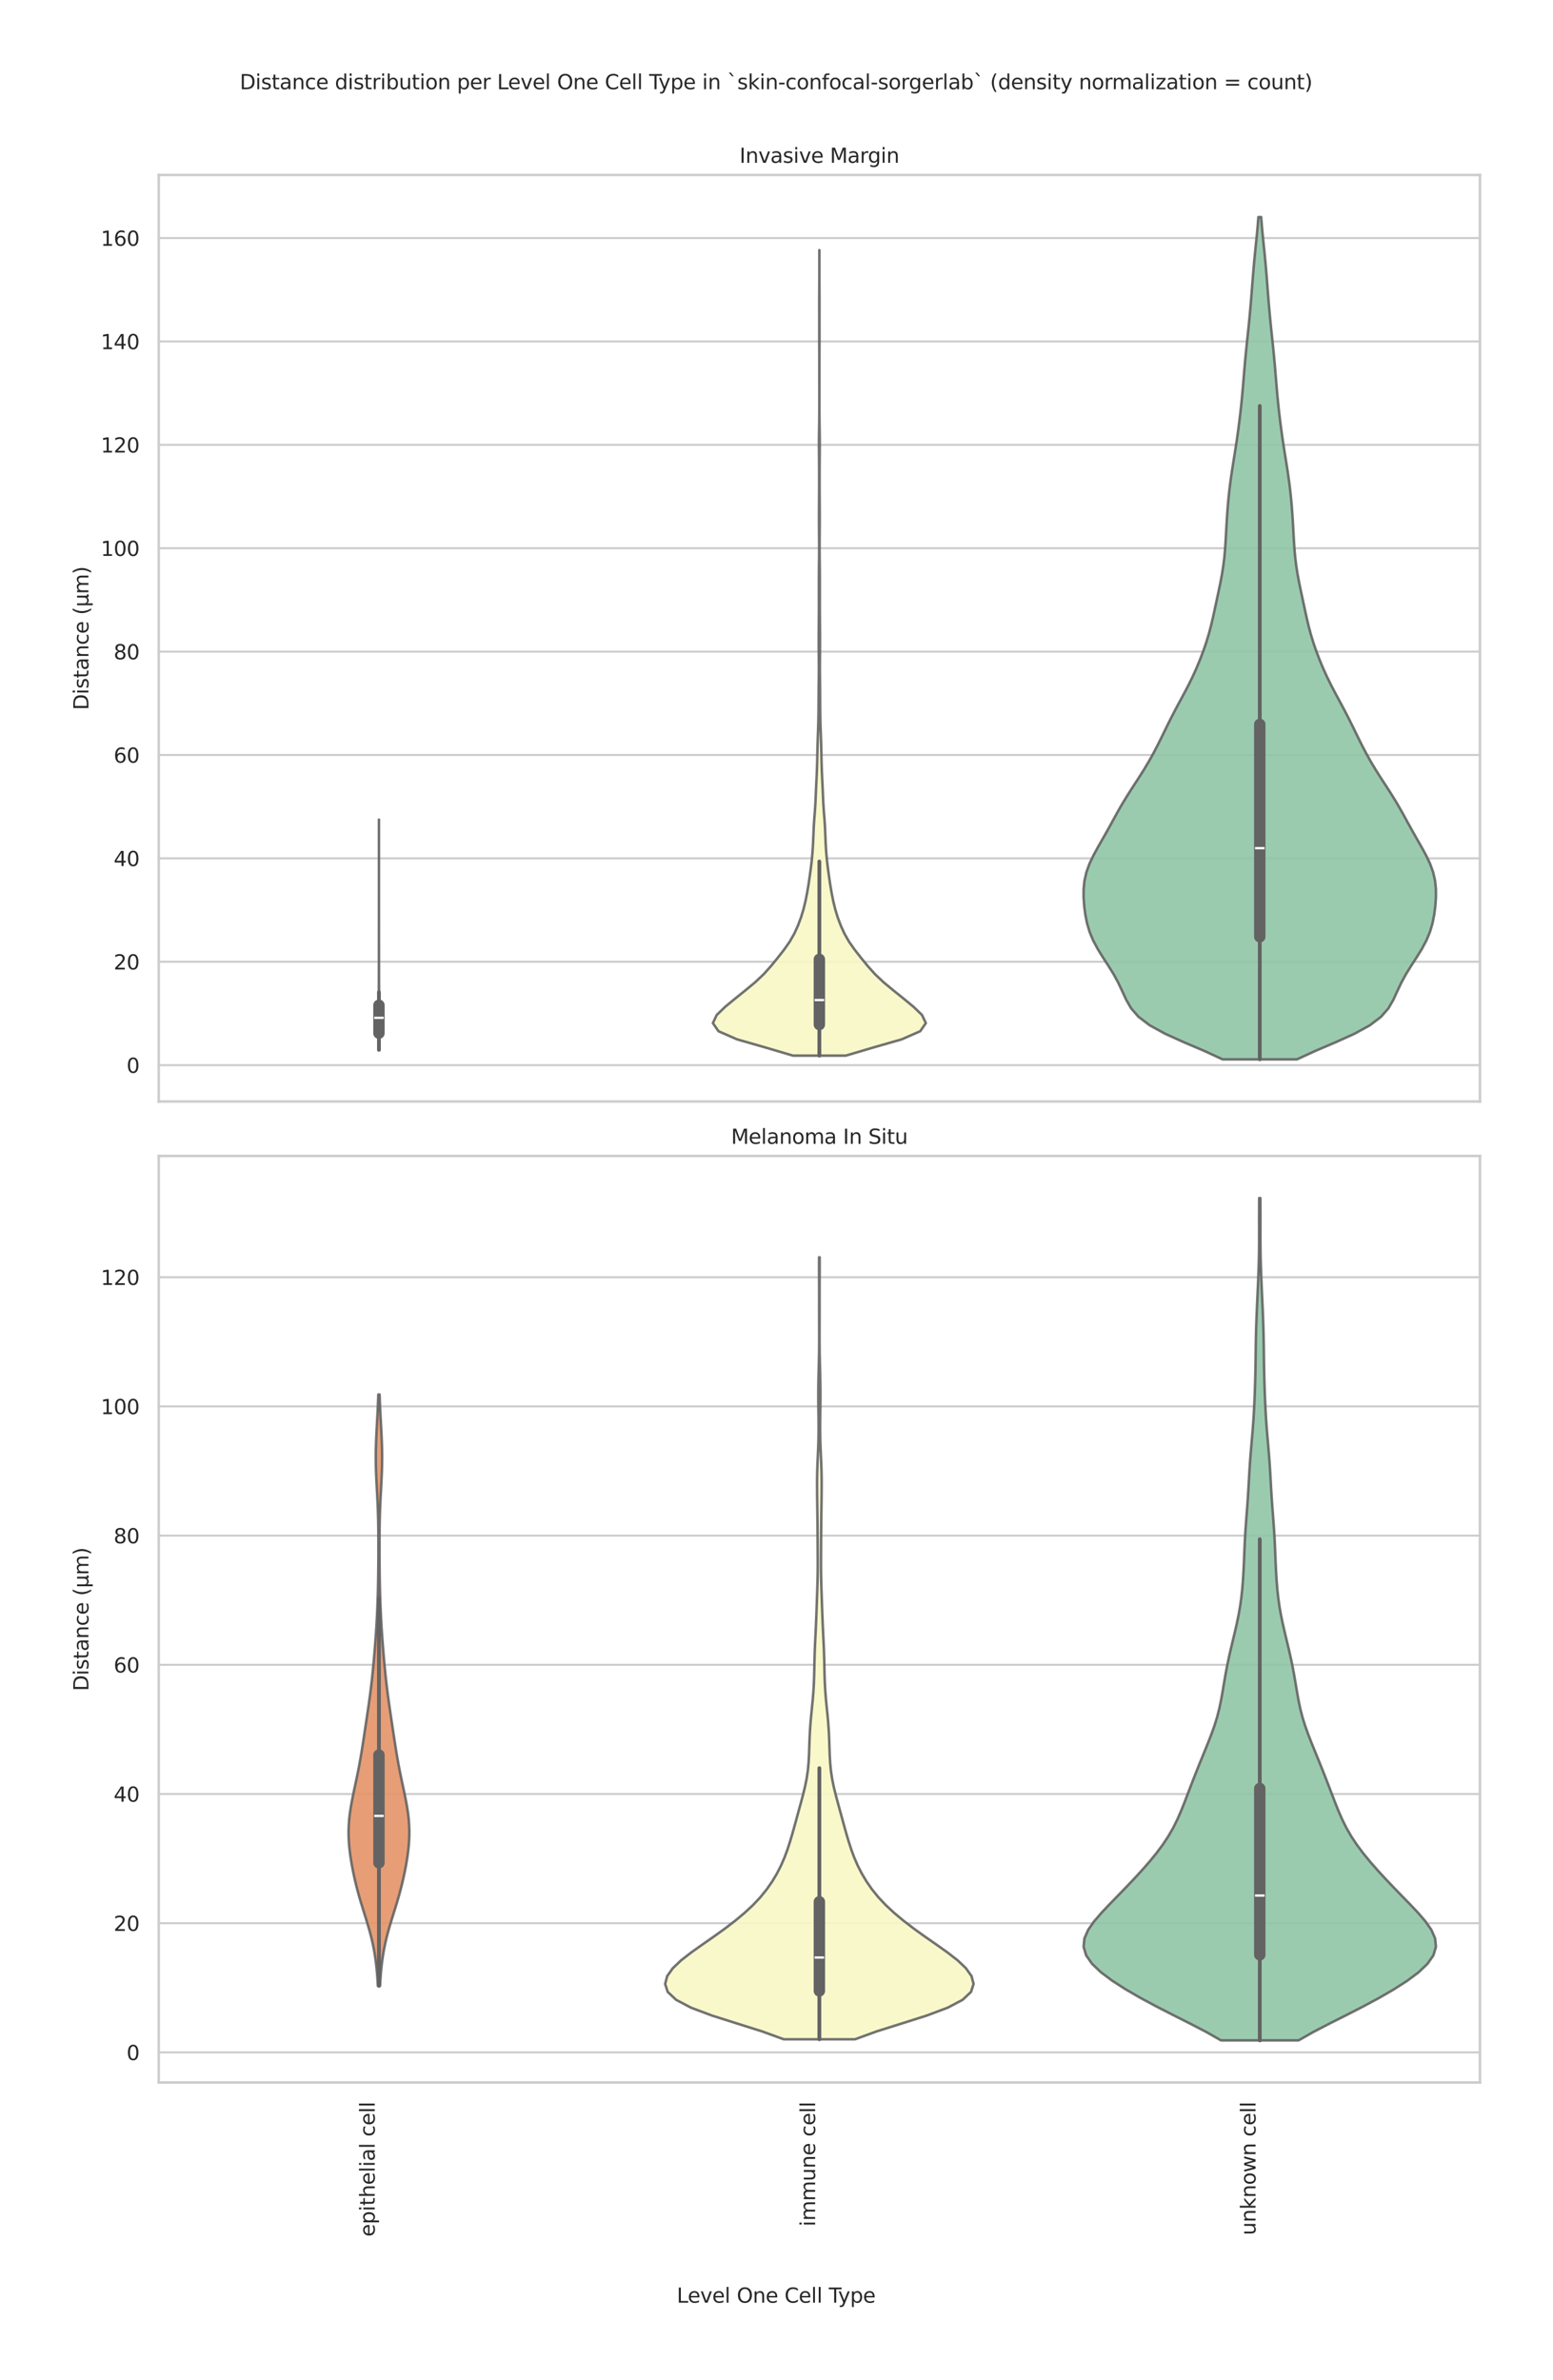 <?xml version="1.0" encoding="utf-8" standalone="no"?>
<!DOCTYPE svg PUBLIC "-//W3C//DTD SVG 1.1//EN"
  "http://www.w3.org/Graphics/SVG/1.1/DTD/svg11.dtd">
<svg xmlns:xlink="http://www.w3.org/1999/xlink" width="765.686pt" height="1173.6pt" viewBox="0 0 765.686 1173.6" xmlns="http://www.w3.org/2000/svg" version="1.1">
 <defs>
  <style type="text/css">*{stroke-linejoin: round; stroke-linecap: butt}</style>
 </defs>
 <g id="figure_1">
  <g id="patch_1">
   <path d="M 0 1173.6 
L 765.686 1173.6 
L 765.686 0 
L 0 0 
z
" style="fill: #ffffff"/>
  </g>
  <g id="axes_1">
   <g id="patch_2">
    <path d="M 78.266 543.17 
L 729.686 543.17 
L 729.686 86.28 
L 78.266 86.28 
z
" style="fill: #ffffff"/>
   </g>
   <g id="matplotlib.axis_1">
    <g id="xtick_1"/>
    <g id="xtick_2"/>
    <g id="xtick_3"/>
   </g>
   <g id="matplotlib.axis_2">
    <g id="ytick_1">
     <g id="line2d_1">
      <path d="M 78.266 525.249 
L 729.686 525.249 
" clip-path="url(#paed9e88fa7)" style="fill: none; stroke: #cccccc; stroke-linecap: round"/>
     </g>
     <g id="text_1">
      <!-- 0 -->
      <g style="fill: #262626" transform="translate(62.403 529.048) scale(0.1 -0.1)">
       <defs>
        <path id="DejaVuSans-30" d="M 2034 4250 
Q 1547 4250 1301 3770 
Q 1056 3291 1056 2328 
Q 1056 1369 1301 889 
Q 1547 409 2034 409 
Q 2525 409 2770 889 
Q 3016 1369 3016 2328 
Q 3016 3291 2770 3770 
Q 2525 4250 2034 4250 
z
M 2034 4750 
Q 2819 4750 3233 4129 
Q 3647 3509 3647 2328 
Q 3647 1150 3233 529 
Q 2819 -91 2034 -91 
Q 1250 -91 836 529 
Q 422 1150 422 2328 
Q 422 3509 836 4129 
Q 1250 4750 2034 4750 
z
" transform="scale(0.016)"/>
       </defs>
       <use xlink:href="#DejaVuSans-30"/>
      </g>
     </g>
    </g>
    <g id="ytick_2">
     <g id="line2d_2">
      <path d="M 78.266 474.267 
L 729.686 474.267 
" clip-path="url(#paed9e88fa7)" style="fill: none; stroke: #cccccc; stroke-linecap: round"/>
     </g>
     <g id="text_2">
      <!-- 20 -->
      <g style="fill: #262626" transform="translate(56.041 478.067) scale(0.1 -0.1)">
       <defs>
        <path id="DejaVuSans-32" d="M 1228 531 
L 3431 531 
L 3431 0 
L 469 0 
L 469 531 
Q 828 903 1448 1529 
Q 2069 2156 2228 2338 
Q 2531 2678 2651 2914 
Q 2772 3150 2772 3378 
Q 2772 3750 2511 3984 
Q 2250 4219 1831 4219 
Q 1534 4219 1204 4116 
Q 875 4013 500 3803 
L 500 4441 
Q 881 4594 1212 4672 
Q 1544 4750 1819 4750 
Q 2544 4750 2975 4387 
Q 3406 4025 3406 3419 
Q 3406 3131 3298 2873 
Q 3191 2616 2906 2266 
Q 2828 2175 2409 1742 
Q 1991 1309 1228 531 
z
" transform="scale(0.016)"/>
       </defs>
       <use xlink:href="#DejaVuSans-32"/>
       <use xlink:href="#DejaVuSans-30" transform="translate(63.623 0)"/>
      </g>
     </g>
    </g>
    <g id="ytick_3">
     <g id="line2d_3">
      <path d="M 78.266 423.286 
L 729.686 423.286 
" clip-path="url(#paed9e88fa7)" style="fill: none; stroke: #cccccc; stroke-linecap: round"/>
     </g>
     <g id="text_3">
      <!-- 40 -->
      <g style="fill: #262626" transform="translate(56.041 427.085) scale(0.1 -0.1)">
       <defs>
        <path id="DejaVuSans-34" d="M 2419 4116 
L 825 1625 
L 2419 1625 
L 2419 4116 
z
M 2253 4666 
L 3047 4666 
L 3047 1625 
L 3713 1625 
L 3713 1100 
L 3047 1100 
L 3047 0 
L 2419 0 
L 2419 1100 
L 313 1100 
L 313 1709 
L 2253 4666 
z
" transform="scale(0.016)"/>
       </defs>
       <use xlink:href="#DejaVuSans-34"/>
       <use xlink:href="#DejaVuSans-30" transform="translate(63.623 0)"/>
      </g>
     </g>
    </g>
    <g id="ytick_4">
     <g id="line2d_4">
      <path d="M 78.266 372.305 
L 729.686 372.305 
" clip-path="url(#paed9e88fa7)" style="fill: none; stroke: #cccccc; stroke-linecap: round"/>
     </g>
     <g id="text_4">
      <!-- 60 -->
      <g style="fill: #262626" transform="translate(56.041 376.104) scale(0.1 -0.1)">
       <defs>
        <path id="DejaVuSans-36" d="M 2113 2584 
Q 1688 2584 1439 2293 
Q 1191 2003 1191 1497 
Q 1191 994 1439 701 
Q 1688 409 2113 409 
Q 2538 409 2786 701 
Q 3034 994 3034 1497 
Q 3034 2003 2786 2293 
Q 2538 2584 2113 2584 
z
M 3366 4563 
L 3366 3988 
Q 3128 4100 2886 4159 
Q 2644 4219 2406 4219 
Q 1781 4219 1451 3797 
Q 1122 3375 1075 2522 
Q 1259 2794 1537 2939 
Q 1816 3084 2150 3084 
Q 2853 3084 3261 2657 
Q 3669 2231 3669 1497 
Q 3669 778 3244 343 
Q 2819 -91 2113 -91 
Q 1303 -91 875 529 
Q 447 1150 447 2328 
Q 447 3434 972 4092 
Q 1497 4750 2381 4750 
Q 2619 4750 2861 4703 
Q 3103 4656 3366 4563 
z
" transform="scale(0.016)"/>
       </defs>
       <use xlink:href="#DejaVuSans-36"/>
       <use xlink:href="#DejaVuSans-30" transform="translate(63.623 0)"/>
      </g>
     </g>
    </g>
    <g id="ytick_5">
     <g id="line2d_5">
      <path d="M 78.266 321.324 
L 729.686 321.324 
" clip-path="url(#paed9e88fa7)" style="fill: none; stroke: #cccccc; stroke-linecap: round"/>
     </g>
     <g id="text_5">
      <!-- 80 -->
      <g style="fill: #262626" transform="translate(56.041 325.123) scale(0.1 -0.1)">
       <defs>
        <path id="DejaVuSans-38" d="M 2034 2216 
Q 1584 2216 1326 1975 
Q 1069 1734 1069 1313 
Q 1069 891 1326 650 
Q 1584 409 2034 409 
Q 2484 409 2743 651 
Q 3003 894 3003 1313 
Q 3003 1734 2745 1975 
Q 2488 2216 2034 2216 
z
M 1403 2484 
Q 997 2584 770 2862 
Q 544 3141 544 3541 
Q 544 4100 942 4425 
Q 1341 4750 2034 4750 
Q 2731 4750 3128 4425 
Q 3525 4100 3525 3541 
Q 3525 3141 3298 2862 
Q 3072 2584 2669 2484 
Q 3125 2378 3379 2068 
Q 3634 1759 3634 1313 
Q 3634 634 3220 271 
Q 2806 -91 2034 -91 
Q 1263 -91 848 271 
Q 434 634 434 1313 
Q 434 1759 690 2068 
Q 947 2378 1403 2484 
z
M 1172 3481 
Q 1172 3119 1398 2916 
Q 1625 2713 2034 2713 
Q 2441 2713 2670 2916 
Q 2900 3119 2900 3481 
Q 2900 3844 2670 4047 
Q 2441 4250 2034 4250 
Q 1625 4250 1398 4047 
Q 1172 3844 1172 3481 
z
" transform="scale(0.016)"/>
       </defs>
       <use xlink:href="#DejaVuSans-38"/>
       <use xlink:href="#DejaVuSans-30" transform="translate(63.623 0)"/>
      </g>
     </g>
    </g>
    <g id="ytick_6">
     <g id="line2d_6">
      <path d="M 78.266 270.342 
L 729.686 270.342 
" clip-path="url(#paed9e88fa7)" style="fill: none; stroke: #cccccc; stroke-linecap: round"/>
     </g>
     <g id="text_6">
      <!-- 100 -->
      <g style="fill: #262626" transform="translate(49.678 274.141) scale(0.1 -0.1)">
       <defs>
        <path id="DejaVuSans-31" d="M 794 531 
L 1825 531 
L 1825 4091 
L 703 3866 
L 703 4441 
L 1819 4666 
L 2450 4666 
L 2450 531 
L 3481 531 
L 3481 0 
L 794 0 
L 794 531 
z
" transform="scale(0.016)"/>
       </defs>
       <use xlink:href="#DejaVuSans-31"/>
       <use xlink:href="#DejaVuSans-30" transform="translate(63.623 0)"/>
       <use xlink:href="#DejaVuSans-30" transform="translate(127.246 0)"/>
      </g>
     </g>
    </g>
    <g id="ytick_7">
     <g id="line2d_7">
      <path d="M 78.266 219.361 
L 729.686 219.361 
" clip-path="url(#paed9e88fa7)" style="fill: none; stroke: #cccccc; stroke-linecap: round"/>
     </g>
     <g id="text_7">
      <!-- 120 -->
      <g style="fill: #262626" transform="translate(49.678 223.16) scale(0.1 -0.1)">
       <use xlink:href="#DejaVuSans-31"/>
       <use xlink:href="#DejaVuSans-32" transform="translate(63.623 0)"/>
       <use xlink:href="#DejaVuSans-30" transform="translate(127.246 0)"/>
      </g>
     </g>
    </g>
    <g id="ytick_8">
     <g id="line2d_8">
      <path d="M 78.266 168.38 
L 729.686 168.38 
" clip-path="url(#paed9e88fa7)" style="fill: none; stroke: #cccccc; stroke-linecap: round"/>
     </g>
     <g id="text_8">
      <!-- 140 -->
      <g style="fill: #262626" transform="translate(49.678 172.179) scale(0.1 -0.1)">
       <use xlink:href="#DejaVuSans-31"/>
       <use xlink:href="#DejaVuSans-34" transform="translate(63.623 0)"/>
       <use xlink:href="#DejaVuSans-30" transform="translate(127.246 0)"/>
      </g>
     </g>
    </g>
    <g id="ytick_9">
     <g id="line2d_9">
      <path d="M 78.266 117.398 
L 729.686 117.398 
" clip-path="url(#paed9e88fa7)" style="fill: none; stroke: #cccccc; stroke-linecap: round"/>
     </g>
     <g id="text_9">
      <!-- 160 -->
      <g style="fill: #262626" transform="translate(49.678 121.197) scale(0.1 -0.1)">
       <use xlink:href="#DejaVuSans-31"/>
       <use xlink:href="#DejaVuSans-36" transform="translate(63.623 0)"/>
       <use xlink:href="#DejaVuSans-30" transform="translate(127.246 0)"/>
      </g>
     </g>
    </g>
    <g id="text_10">
     <!-- Distance (μm) -->
     <g style="fill: #262626" transform="translate(43.598 350.13) rotate(-90) scale(0.1 -0.1)">
      <defs>
       <path id="DejaVuSans-44" d="M 1259 4147 
L 1259 519 
L 2022 519 
Q 2988 519 3436 956 
Q 3884 1394 3884 2338 
Q 3884 3275 3436 3711 
Q 2988 4147 2022 4147 
L 1259 4147 
z
M 628 4666 
L 1925 4666 
Q 3281 4666 3915 4102 
Q 4550 3538 4550 2338 
Q 4550 1131 3912 565 
Q 3275 0 1925 0 
L 628 0 
L 628 4666 
z
" transform="scale(0.016)"/>
       <path id="DejaVuSans-69" d="M 603 3500 
L 1178 3500 
L 1178 0 
L 603 0 
L 603 3500 
z
M 603 4863 
L 1178 4863 
L 1178 4134 
L 603 4134 
L 603 4863 
z
" transform="scale(0.016)"/>
       <path id="DejaVuSans-73" d="M 2834 3397 
L 2834 2853 
Q 2591 2978 2328 3040 
Q 2066 3103 1784 3103 
Q 1356 3103 1142 2972 
Q 928 2841 928 2578 
Q 928 2378 1081 2264 
Q 1234 2150 1697 2047 
L 1894 2003 
Q 2506 1872 2764 1633 
Q 3022 1394 3022 966 
Q 3022 478 2636 193 
Q 2250 -91 1575 -91 
Q 1294 -91 989 -36 
Q 684 19 347 128 
L 347 722 
Q 666 556 975 473 
Q 1284 391 1588 391 
Q 1994 391 2212 530 
Q 2431 669 2431 922 
Q 2431 1156 2273 1281 
Q 2116 1406 1581 1522 
L 1381 1569 
Q 847 1681 609 1914 
Q 372 2147 372 2553 
Q 372 3047 722 3315 
Q 1072 3584 1716 3584 
Q 2034 3584 2315 3537 
Q 2597 3491 2834 3397 
z
" transform="scale(0.016)"/>
       <path id="DejaVuSans-74" d="M 1172 4494 
L 1172 3500 
L 2356 3500 
L 2356 3053 
L 1172 3053 
L 1172 1153 
Q 1172 725 1289 603 
Q 1406 481 1766 481 
L 2356 481 
L 2356 0 
L 1766 0 
Q 1100 0 847 248 
Q 594 497 594 1153 
L 594 3053 
L 172 3053 
L 172 3500 
L 594 3500 
L 594 4494 
L 1172 4494 
z
" transform="scale(0.016)"/>
       <path id="DejaVuSans-61" d="M 2194 1759 
Q 1497 1759 1228 1600 
Q 959 1441 959 1056 
Q 959 750 1161 570 
Q 1363 391 1709 391 
Q 2188 391 2477 730 
Q 2766 1069 2766 1631 
L 2766 1759 
L 2194 1759 
z
M 3341 1997 
L 3341 0 
L 2766 0 
L 2766 531 
Q 2569 213 2275 61 
Q 1981 -91 1556 -91 
Q 1019 -91 701 211 
Q 384 513 384 1019 
Q 384 1609 779 1909 
Q 1175 2209 1959 2209 
L 2766 2209 
L 2766 2266 
Q 2766 2663 2505 2880 
Q 2244 3097 1772 3097 
Q 1472 3097 1187 3025 
Q 903 2953 641 2809 
L 641 3341 
Q 956 3463 1253 3523 
Q 1550 3584 1831 3584 
Q 2591 3584 2966 3190 
Q 3341 2797 3341 1997 
z
" transform="scale(0.016)"/>
       <path id="DejaVuSans-6e" d="M 3513 2113 
L 3513 0 
L 2938 0 
L 2938 2094 
Q 2938 2591 2744 2837 
Q 2550 3084 2163 3084 
Q 1697 3084 1428 2787 
Q 1159 2491 1159 1978 
L 1159 0 
L 581 0 
L 581 3500 
L 1159 3500 
L 1159 2956 
Q 1366 3272 1645 3428 
Q 1925 3584 2291 3584 
Q 2894 3584 3203 3211 
Q 3513 2838 3513 2113 
z
" transform="scale(0.016)"/>
       <path id="DejaVuSans-63" d="M 3122 3366 
L 3122 2828 
Q 2878 2963 2633 3030 
Q 2388 3097 2138 3097 
Q 1578 3097 1268 2742 
Q 959 2388 959 1747 
Q 959 1106 1268 751 
Q 1578 397 2138 397 
Q 2388 397 2633 464 
Q 2878 531 3122 666 
L 3122 134 
Q 2881 22 2623 -34 
Q 2366 -91 2075 -91 
Q 1284 -91 818 406 
Q 353 903 353 1747 
Q 353 2603 823 3093 
Q 1294 3584 2113 3584 
Q 2378 3584 2631 3529 
Q 2884 3475 3122 3366 
z
" transform="scale(0.016)"/>
       <path id="DejaVuSans-65" d="M 3597 1894 
L 3597 1613 
L 953 1613 
Q 991 1019 1311 708 
Q 1631 397 2203 397 
Q 2534 397 2845 478 
Q 3156 559 3463 722 
L 3463 178 
Q 3153 47 2828 -22 
Q 2503 -91 2169 -91 
Q 1331 -91 842 396 
Q 353 884 353 1716 
Q 353 2575 817 3079 
Q 1281 3584 2069 3584 
Q 2775 3584 3186 3129 
Q 3597 2675 3597 1894 
z
M 3022 2063 
Q 3016 2534 2758 2815 
Q 2500 3097 2075 3097 
Q 1594 3097 1305 2825 
Q 1016 2553 972 2059 
L 3022 2063 
z
" transform="scale(0.016)"/>
       <path id="DejaVuSans-20" transform="scale(0.016)"/>
       <path id="DejaVuSans-28" d="M 1984 4856 
Q 1566 4138 1362 3434 
Q 1159 2731 1159 2009 
Q 1159 1288 1364 580 
Q 1569 -128 1984 -844 
L 1484 -844 
Q 1016 -109 783 600 
Q 550 1309 550 2009 
Q 550 2706 781 3412 
Q 1013 4119 1484 4856 
L 1984 4856 
z
" transform="scale(0.016)"/>
       <path id="DejaVuSans-3bc" d="M 544 -1331 
L 544 3500 
L 1119 3500 
L 1119 1325 
Q 1119 872 1334 640 
Q 1550 409 1972 409 
Q 2434 409 2667 671 
Q 2900 934 2900 1459 
L 2900 3500 
L 3475 3500 
L 3475 806 
Q 3475 619 3529 530 
Q 3584 441 3700 441 
Q 3728 441 3778 458 
Q 3828 475 3916 513 
L 3916 50 
Q 3788 -22 3673 -56 
Q 3559 -91 3450 -91 
Q 3234 -91 3106 31 
Q 2978 153 2931 403 
Q 2775 156 2548 32 
Q 2322 -91 2016 -91 
Q 1697 -91 1473 31 
Q 1250 153 1119 397 
L 1119 -1331 
L 544 -1331 
z
" transform="scale(0.016)"/>
       <path id="DejaVuSans-6d" d="M 3328 2828 
Q 3544 3216 3844 3400 
Q 4144 3584 4550 3584 
Q 5097 3584 5394 3201 
Q 5691 2819 5691 2113 
L 5691 0 
L 5113 0 
L 5113 2094 
Q 5113 2597 4934 2840 
Q 4756 3084 4391 3084 
Q 3944 3084 3684 2787 
Q 3425 2491 3425 1978 
L 3425 0 
L 2847 0 
L 2847 2094 
Q 2847 2600 2669 2842 
Q 2491 3084 2119 3084 
Q 1678 3084 1418 2786 
Q 1159 2488 1159 1978 
L 1159 0 
L 581 0 
L 581 3500 
L 1159 3500 
L 1159 2956 
Q 1356 3278 1631 3431 
Q 1906 3584 2284 3584 
Q 2666 3584 2933 3390 
Q 3200 3197 3328 2828 
z
" transform="scale(0.016)"/>
       <path id="DejaVuSans-29" d="M 513 4856 
L 1013 4856 
Q 1481 4119 1714 3412 
Q 1947 2706 1947 2009 
Q 1947 1309 1714 600 
Q 1481 -109 1013 -844 
L 513 -844 
Q 928 -128 1133 580 
Q 1338 1288 1338 2009 
Q 1338 2731 1133 3434 
Q 928 4138 513 4856 
z
" transform="scale(0.016)"/>
      </defs>
      <use xlink:href="#DejaVuSans-44"/>
      <use xlink:href="#DejaVuSans-69" transform="translate(77.002 0)"/>
      <use xlink:href="#DejaVuSans-73" transform="translate(104.785 0)"/>
      <use xlink:href="#DejaVuSans-74" transform="translate(156.885 0)"/>
      <use xlink:href="#DejaVuSans-61" transform="translate(196.094 0)"/>
      <use xlink:href="#DejaVuSans-6e" transform="translate(257.373 0)"/>
      <use xlink:href="#DejaVuSans-63" transform="translate(320.752 0)"/>
      <use xlink:href="#DejaVuSans-65" transform="translate(375.732 0)"/>
      <use xlink:href="#DejaVuSans-20" transform="translate(437.256 0)"/>
      <use xlink:href="#DejaVuSans-28" transform="translate(469.043 0)"/>
      <use xlink:href="#DejaVuSans-3bc" transform="translate(508.057 0)"/>
      <use xlink:href="#DejaVuSans-6d" transform="translate(571.68 0)"/>
      <use xlink:href="#DejaVuSans-29" transform="translate(669.092 0)"/>
     </g>
    </g>
   </g>
   <g id="FillBetweenPolyCollection_1">
    <defs>
     <path id="m9886f38125" d="M 186.905 -655.884 
L 186.766 -655.884 
L 186.762 -657.03 
L 186.758 -658.177 
L 186.755 -659.324 
L 186.751 -660.471 
L 186.748 -661.618 
L 186.745 -662.764 
L 186.743 -663.911 
L 186.741 -665.058 
L 186.739 -666.205 
L 186.738 -667.352 
L 186.737 -668.498 
L 186.737 -669.645 
L 186.737 -670.792 
L 186.738 -671.939 
L 186.739 -673.086 
L 186.74 -674.232 
L 186.742 -675.379 
L 186.745 -676.526 
L 186.748 -677.673 
L 186.751 -678.82 
L 186.754 -679.966 
L 186.757 -681.113 
L 186.761 -682.26 
L 186.765 -683.407 
L 186.769 -684.554 
L 186.773 -685.7 
L 186.777 -686.847 
L 186.781 -687.994 
L 186.784 -689.141 
L 186.788 -690.288 
L 186.791 -691.434 
L 186.795 -692.581 
L 186.798 -693.728 
L 186.801 -694.875 
L 186.803 -696.022 
L 186.806 -697.168 
L 186.808 -698.315 
L 186.81 -699.462 
L 186.812 -700.609 
L 186.813 -701.756 
L 186.815 -702.902 
L 186.816 -704.049 
L 186.817 -705.196 
L 186.818 -706.343 
L 186.819 -707.49 
L 186.82 -708.636 
L 186.82 -709.783 
L 186.821 -710.93 
L 186.821 -712.077 
L 186.822 -713.224 
L 186.822 -714.37 
L 186.823 -715.517 
L 186.823 -716.664 
L 186.823 -717.811 
L 186.824 -718.958 
L 186.824 -720.104 
L 186.825 -721.251 
L 186.825 -722.398 
L 186.826 -723.545 
L 186.826 -724.692 
L 186.826 -725.838 
L 186.827 -726.985 
L 186.827 -728.132 
L 186.827 -729.279 
L 186.828 -730.426 
L 186.828 -731.572 
L 186.828 -732.719 
L 186.829 -733.866 
L 186.829 -735.013 
L 186.829 -736.16 
L 186.829 -737.306 
L 186.829 -738.453 
L 186.83 -739.6 
L 186.83 -740.747 
L 186.83 -741.894 
L 186.83 -743.04 
L 186.83 -744.187 
L 186.829 -745.334 
L 186.829 -746.481 
L 186.829 -747.628 
L 186.829 -748.774 
L 186.829 -749.921 
L 186.829 -751.068 
L 186.828 -752.215 
L 186.828 -753.362 
L 186.828 -754.508 
L 186.828 -755.655 
L 186.828 -756.802 
L 186.827 -757.949 
L 186.827 -759.096 
L 186.827 -760.243 
L 186.827 -761.389 
L 186.827 -762.536 
L 186.827 -763.683 
L 186.827 -764.83 
L 186.827 -765.977 
L 186.828 -767.123 
L 186.828 -768.27 
L 186.828 -769.417 
L 186.843 -769.417 
L 186.843 -769.417 
L 186.844 -768.27 
L 186.844 -767.123 
L 186.844 -765.977 
L 186.844 -764.83 
L 186.844 -763.683 
L 186.844 -762.536 
L 186.844 -761.389 
L 186.844 -760.243 
L 186.844 -759.096 
L 186.844 -757.949 
L 186.844 -756.802 
L 186.843 -755.655 
L 186.843 -754.508 
L 186.843 -753.362 
L 186.843 -752.215 
L 186.843 -751.068 
L 186.842 -749.921 
L 186.842 -748.774 
L 186.842 -747.628 
L 186.842 -746.481 
L 186.842 -745.334 
L 186.842 -744.187 
L 186.842 -743.04 
L 186.842 -741.894 
L 186.842 -740.747 
L 186.842 -739.6 
L 186.842 -738.453 
L 186.842 -737.306 
L 186.842 -736.16 
L 186.842 -735.013 
L 186.843 -733.866 
L 186.843 -732.719 
L 186.843 -731.572 
L 186.843 -730.426 
L 186.844 -729.279 
L 186.844 -728.132 
L 186.845 -726.985 
L 186.845 -725.838 
L 186.845 -724.692 
L 186.846 -723.545 
L 186.846 -722.398 
L 186.847 -721.251 
L 186.847 -720.104 
L 186.847 -718.958 
L 186.848 -717.811 
L 186.848 -716.664 
L 186.849 -715.517 
L 186.849 -714.37 
L 186.849 -713.224 
L 186.85 -712.077 
L 186.85 -710.93 
L 186.851 -709.783 
L 186.852 -708.636 
L 186.852 -707.49 
L 186.853 -706.343 
L 186.854 -705.196 
L 186.855 -704.049 
L 186.857 -702.902 
L 186.858 -701.756 
L 186.859 -700.609 
L 186.861 -699.462 
L 186.863 -698.315 
L 186.865 -697.168 
L 186.868 -696.022 
L 186.871 -694.875 
L 186.873 -693.728 
L 186.876 -692.581 
L 186.88 -691.434 
L 186.883 -690.288 
L 186.887 -689.141 
L 186.891 -687.994 
L 186.894 -686.847 
L 186.898 -685.7 
L 186.902 -684.554 
L 186.906 -683.407 
L 186.91 -682.26 
L 186.914 -681.113 
L 186.917 -679.966 
L 186.921 -678.82 
L 186.924 -677.673 
L 186.926 -676.526 
L 186.929 -675.379 
L 186.931 -674.232 
L 186.932 -673.086 
L 186.934 -671.939 
L 186.934 -670.792 
L 186.935 -669.645 
L 186.934 -668.498 
L 186.934 -667.352 
L 186.932 -666.205 
L 186.931 -665.058 
L 186.929 -663.911 
L 186.926 -662.764 
L 186.923 -661.618 
L 186.92 -660.471 
L 186.917 -659.324 
L 186.913 -658.177 
L 186.909 -657.03 
L 186.905 -655.884 
z
" style="stroke: #636363; stroke-opacity: 0.9; stroke-width: 1.25"/>
    </defs>
    <g clip-path="url(#paed9e88fa7)">
     <use xlink:href="#m9886f38125" x="0" y="1173.6" style="fill: #e49467; fill-opacity: 0.9; stroke: #636363; stroke-opacity: 0.9; stroke-width: 1.25"/>
    </g>
   </g>
   <g id="FillBetweenPolyCollection_2">
    <defs>
     <path id="m8a415e46b1" d="M 416.985 -653.034 
L 390.967 -653.034 
L 377.402 -657.046 
L 363.405 -661.058 
L 354.252 -665.07 
L 351.477 -669.082 
L 353.371 -673.094 
L 357.535 -677.106 
L 362.392 -681.119 
L 367.385 -685.131 
L 372.228 -689.143 
L 376.489 -693.155 
L 380.087 -697.167 
L 383.368 -701.179 
L 386.511 -705.191 
L 389.332 -709.203 
L 391.621 -713.215 
L 393.441 -717.227 
L 394.944 -721.239 
L 396.159 -725.252 
L 397.132 -729.264 
L 397.933 -733.276 
L 398.608 -737.288 
L 399.204 -741.3 
L 399.75 -745.312 
L 400.226 -749.324 
L 400.595 -753.336 
L 400.849 -757.348 
L 401.018 -761.36 
L 401.186 -765.373 
L 401.439 -769.385 
L 401.755 -773.397 
L 402.021 -777.409 
L 402.205 -781.421 
L 402.375 -785.433 
L 402.571 -789.445 
L 402.755 -793.457 
L 402.885 -797.469 
L 402.973 -801.481 
L 403.065 -805.493 
L 403.19 -809.506 
L 403.339 -813.518 
L 403.462 -817.53 
L 403.537 -821.542 
L 403.576 -825.554 
L 403.598 -829.566 
L 403.625 -833.578 
L 403.671 -837.59 
L 403.717 -841.602 
L 403.727 -845.614 
L 403.693 -849.627 
L 403.657 -853.639 
L 403.649 -857.651 
L 403.663 -861.663 
L 403.693 -865.675 
L 403.728 -869.687 
L 403.747 -873.699 
L 403.747 -877.711 
L 403.742 -881.723 
L 403.739 -885.735 
L 403.745 -889.747 
L 403.774 -893.76 
L 403.826 -897.772 
L 403.866 -901.784 
L 403.863 -905.796 
L 403.83 -909.808 
L 403.799 -913.82 
L 403.788 -917.832 
L 403.793 -921.844 
L 403.814 -925.856 
L 403.844 -929.868 
L 403.862 -933.881 
L 403.861 -937.893 
L 403.851 -941.905 
L 403.831 -945.917 
L 403.796 -949.929 
L 403.768 -953.941 
L 403.784 -957.953 
L 403.846 -961.965 
L 403.909 -965.977 
L 403.944 -969.989 
L 403.954 -974.001 
L 403.953 -978.014 
L 403.948 -982.026 
L 403.943 -986.038 
L 403.942 -990.05 
L 403.944 -994.062 
L 403.938 -998.074 
L 403.922 -1002.086 
L 403.905 -1006.098 
L 403.905 -1010.11 
L 403.915 -1014.122 
L 403.914 -1018.134 
L 403.904 -1022.147 
L 403.905 -1026.159 
L 403.924 -1030.171 
L 403.949 -1034.183 
L 403.964 -1038.195 
L 403.964 -1042.207 
L 403.957 -1046.219 
L 403.954 -1050.231 
L 403.997 -1050.231 
L 403.997 -1050.231 
L 403.995 -1046.219 
L 403.987 -1042.207 
L 403.987 -1038.195 
L 404.002 -1034.183 
L 404.027 -1030.171 
L 404.047 -1026.159 
L 404.047 -1022.147 
L 404.037 -1018.134 
L 404.036 -1014.122 
L 404.046 -1010.11 
L 404.046 -1006.098 
L 404.03 -1002.086 
L 404.013 -998.074 
L 404.007 -994.062 
L 404.009 -990.05 
L 404.008 -986.038 
L 404.003 -982.026 
L 403.999 -978.014 
L 403.998 -974.001 
L 404.007 -969.989 
L 404.042 -965.977 
L 404.105 -961.965 
L 404.167 -957.953 
L 404.184 -953.941 
L 404.155 -949.929 
L 404.12 -945.917 
L 404.1 -941.905 
L 404.09 -937.893 
L 404.089 -933.881 
L 404.108 -929.868 
L 404.138 -925.856 
L 404.158 -921.844 
L 404.164 -917.832 
L 404.152 -913.82 
L 404.121 -909.808 
L 404.088 -905.796 
L 404.086 -901.784 
L 404.125 -897.772 
L 404.177 -893.76 
L 404.207 -889.747 
L 404.212 -885.735 
L 404.209 -881.723 
L 404.204 -877.711 
L 404.204 -873.699 
L 404.223 -869.687 
L 404.259 -865.675 
L 404.289 -861.663 
L 404.302 -857.651 
L 404.294 -853.639 
L 404.259 -849.627 
L 404.225 -845.614 
L 404.234 -841.602 
L 404.281 -837.59 
L 404.326 -833.578 
L 404.353 -829.566 
L 404.376 -825.554 
L 404.414 -821.542 
L 404.489 -817.53 
L 404.613 -813.518 
L 404.761 -809.506 
L 404.887 -805.493 
L 404.978 -801.481 
L 405.067 -797.469 
L 405.196 -793.457 
L 405.38 -789.445 
L 405.576 -785.433 
L 405.747 -781.421 
L 405.93 -777.409 
L 406.197 -773.397 
L 406.512 -769.385 
L 406.765 -765.373 
L 406.933 -761.36 
L 407.102 -757.348 
L 407.356 -753.336 
L 407.725 -749.324 
L 408.202 -745.312 
L 408.748 -741.3 
L 409.343 -737.288 
L 410.018 -733.276 
L 410.819 -729.264 
L 411.792 -725.252 
L 413.007 -721.239 
L 414.51 -717.227 
L 416.33 -713.215 
L 418.619 -709.203 
L 421.44 -705.191 
L 424.583 -701.179 
L 427.864 -697.167 
L 431.462 -693.155 
L 435.723 -689.143 
L 440.567 -685.131 
L 445.56 -681.119 
L 450.416 -677.106 
L 454.58 -673.094 
L 456.474 -669.082 
L 453.699 -665.07 
L 444.546 -661.058 
L 430.549 -657.046 
L 416.985 -653.034 
z
" style="stroke: #636363; stroke-opacity: 0.9; stroke-width: 1.25"/>
    </defs>
    <g clip-path="url(#paed9e88fa7)">
     <use xlink:href="#m8a415e46b1" x="0" y="1173.6" style="fill: #f7f7c6; fill-opacity: 0.9; stroke: #636363; stroke-opacity: 0.9; stroke-width: 1.25"/>
    </g>
   </g>
   <g id="FillBetweenPolyCollection_3">
    <defs>
     <path id="md11586c50e" d="M 639.45 -651.198 
L 602.781 -651.198 
L 593.675 -655.393 
L 583.813 -659.589 
L 574.517 -663.784 
L 566.87 -667.98 
L 561.332 -672.175 
L 557.678 -676.371 
L 555.256 -680.566 
L 553.331 -684.762 
L 551.354 -688.957 
L 549.063 -693.153 
L 546.462 -697.348 
L 543.736 -701.544 
L 541.141 -705.739 
L 538.912 -709.935 
L 537.181 -714.13 
L 535.945 -718.326 
L 535.109 -722.521 
L 534.561 -726.717 
L 534.26 -730.912 
L 534.26 -735.108 
L 534.684 -739.303 
L 535.642 -743.499 
L 537.163 -747.694 
L 539.16 -751.89 
L 541.457 -756.085 
L 543.859 -760.281 
L 546.23 -764.476 
L 548.536 -768.672 
L 550.838 -772.867 
L 553.235 -777.063 
L 555.786 -781.258 
L 558.471 -785.454 
L 561.201 -789.649 
L 563.867 -793.845 
L 566.386 -798.04 
L 568.727 -802.236 
L 570.907 -806.431 
L 572.982 -810.627 
L 575.025 -814.822 
L 577.108 -819.018 
L 579.273 -823.213 
L 581.516 -827.409 
L 583.779 -831.604 
L 585.979 -835.8 
L 588.043 -839.995 
L 589.941 -844.191 
L 591.679 -848.386 
L 593.272 -852.582 
L 594.716 -856.777 
L 595.993 -860.973 
L 597.103 -865.168 
L 598.084 -869.364 
L 598.999 -873.559 
L 599.899 -877.755 
L 600.8 -881.95 
L 601.672 -886.146 
L 602.465 -890.341 
L 603.129 -894.537 
L 603.643 -898.732 
L 604.016 -902.928 
L 604.292 -907.123 
L 604.524 -911.319 
L 604.759 -915.514 
L 605.025 -919.71 
L 605.34 -923.905 
L 605.718 -928.101 
L 606.169 -932.296 
L 606.698 -936.492 
L 607.297 -940.687 
L 607.948 -944.883 
L 608.622 -949.078 
L 609.288 -953.274 
L 609.919 -957.469 
L 610.507 -961.665 
L 611.051 -965.86 
L 611.554 -970.056 
L 612.012 -974.251 
L 612.423 -978.447 
L 612.793 -982.642 
L 613.139 -986.838 
L 613.483 -991.033 
L 613.848 -995.229 
L 614.243 -999.424 
L 614.669 -1003.62 
L 615.113 -1007.815 
L 615.555 -1012.011 
L 615.977 -1016.206 
L 616.367 -1020.402 
L 616.727 -1024.597 
L 617.064 -1028.793 
L 617.39 -1032.988 
L 617.718 -1037.184 
L 618.066 -1041.379 
L 618.444 -1045.575 
L 618.857 -1049.77 
L 619.29 -1053.966 
L 619.716 -1058.161 
L 620.105 -1062.357 
L 620.433 -1066.552 
L 621.798 -1066.552 
L 621.798 -1066.552 
L 622.126 -1062.357 
L 622.515 -1058.161 
L 622.941 -1053.966 
L 623.374 -1049.77 
L 623.787 -1045.575 
L 624.166 -1041.379 
L 624.513 -1037.184 
L 624.841 -1032.988 
L 625.167 -1028.793 
L 625.504 -1024.597 
L 625.864 -1020.402 
L 626.254 -1016.206 
L 626.676 -1012.011 
L 627.118 -1007.815 
L 627.562 -1003.62 
L 627.988 -999.424 
L 628.384 -995.229 
L 628.748 -991.033 
L 629.093 -986.838 
L 629.438 -982.642 
L 629.808 -978.447 
L 630.219 -974.251 
L 630.678 -970.056 
L 631.18 -965.86 
L 631.724 -961.665 
L 632.312 -957.469 
L 632.944 -953.274 
L 633.609 -949.078 
L 634.283 -944.883 
L 634.934 -940.687 
L 635.533 -936.492 
L 636.062 -932.296 
L 636.513 -928.101 
L 636.891 -923.905 
L 637.207 -919.71 
L 637.473 -915.514 
L 637.707 -911.319 
L 637.939 -907.123 
L 638.215 -902.928 
L 638.589 -898.732 
L 639.102 -894.537 
L 639.767 -890.341 
L 640.559 -886.146 
L 641.431 -881.95 
L 642.332 -877.755 
L 643.232 -873.559 
L 644.147 -869.364 
L 645.128 -865.168 
L 646.238 -860.973 
L 647.515 -856.777 
L 648.959 -852.582 
L 650.552 -848.386 
L 652.29 -844.191 
L 654.188 -839.995 
L 656.253 -835.8 
L 658.453 -831.604 
L 660.716 -827.409 
L 662.958 -823.213 
L 665.123 -819.018 
L 667.206 -814.822 
L 669.249 -810.627 
L 671.324 -806.431 
L 673.504 -802.236 
L 675.845 -798.04 
L 678.365 -793.845 
L 681.03 -789.649 
L 683.76 -785.454 
L 686.446 -781.258 
L 688.997 -777.063 
L 691.393 -772.867 
L 693.696 -768.672 
L 696.002 -764.476 
L 698.372 -760.281 
L 700.774 -756.085 
L 703.071 -751.89 
L 705.068 -747.694 
L 706.589 -743.499 
L 707.547 -739.303 
L 707.971 -735.108 
L 707.972 -730.912 
L 707.67 -726.717 
L 707.122 -722.521 
L 706.286 -718.326 
L 705.051 -714.13 
L 703.319 -709.935 
L 701.09 -705.739 
L 698.495 -701.544 
L 695.769 -697.348 
L 693.169 -693.153 
L 690.877 -688.957 
L 688.9 -684.762 
L 686.976 -680.566 
L 684.553 -676.371 
L 680.899 -672.175 
L 675.361 -667.98 
L 667.715 -663.784 
L 658.418 -659.589 
L 648.556 -655.393 
L 639.45 -651.198 
z
" style="stroke: #636363; stroke-opacity: 0.9; stroke-width: 1.25"/>
    </defs>
    <g clip-path="url(#paed9e88fa7)">
     <use xlink:href="#md11586c50e" x="0" y="1173.6" style="fill: #90c6a6; fill-opacity: 0.9; stroke: #636363; stroke-opacity: 0.9; stroke-width: 1.25"/>
    </g>
   </g>
   <g id="line2d_10">
    <path d="M 186.836 517.716 
L 186.836 489.277 
" clip-path="url(#paed9e88fa7)" style="fill: none; stroke: #636363; stroke-width: 1.875; stroke-linecap: round"/>
   </g>
   <g id="line2d_11">
    <path d="M 186.836 509.491 
L 186.836 495.713 
" clip-path="url(#paed9e88fa7)" style="fill: none; stroke: #636363; stroke-width: 5.625; stroke-linecap: round"/>
   </g>
   <g id="line2d_12">
    <path d="M 186.836 501.907 
" clip-path="url(#paed9e88fa7)" style="fill: none; stroke: #636363; stroke-width: 1.5; stroke-linecap: round"/>
    <defs>
     <path id="mb6059ef15f" d="M 2.344 0 
L -2.344 -0 
" style="stroke: #ffffff; stroke-width: 1.125"/>
    </defs>
    <g clip-path="url(#paed9e88fa7)">
     <use xlink:href="#mb6059ef15f" x="186.836" y="501.907" style="fill: #ffffff; stroke: #ffffff; stroke-width: 1.125"/>
    </g>
   </g>
   <g id="line2d_13">
    <path d="M 403.976 520.566 
L 403.976 424.838 
" clip-path="url(#paed9e88fa7)" style="fill: none; stroke: #636363; stroke-width: 1.875; stroke-linecap: round"/>
   </g>
   <g id="line2d_14">
    <path d="M 403.976 505.244 
L 403.976 473.07 
" clip-path="url(#paed9e88fa7)" style="fill: none; stroke: #636363; stroke-width: 5.625; stroke-linecap: round"/>
   </g>
   <g id="line2d_15">
    <path d="M 403.976 493.159 
" clip-path="url(#paed9e88fa7)" style="fill: none; stroke: #636363; stroke-width: 1.5; stroke-linecap: round"/>
    <g clip-path="url(#paed9e88fa7)">
     <use xlink:href="#mb6059ef15f" x="403.976" y="493.159" style="fill: #ffffff; stroke: #ffffff; stroke-width: 1.125"/>
    </g>
   </g>
   <g id="line2d_16">
    <path d="M 621.116 522.402 
L 621.116 200.196 
" clip-path="url(#paed9e88fa7)" style="fill: none; stroke: #636363; stroke-width: 1.875; stroke-linecap: round"/>
   </g>
   <g id="line2d_17">
    <path d="M 621.116 461.947 
L 621.116 357.201 
" clip-path="url(#paed9e88fa7)" style="fill: none; stroke: #636363; stroke-width: 5.625; stroke-linecap: round"/>
   </g>
   <g id="line2d_18">
    <path d="M 621.116 418.234 
" clip-path="url(#paed9e88fa7)" style="fill: none; stroke: #636363; stroke-width: 1.5; stroke-linecap: round"/>
    <g clip-path="url(#paed9e88fa7)">
     <use xlink:href="#mb6059ef15f" x="621.116" y="418.234" style="fill: #ffffff; stroke: #ffffff; stroke-width: 1.125"/>
    </g>
   </g>
   <g id="patch_3">
    <path d="M 78.266 543.17 
L 78.266 86.28 
" style="fill: none; stroke: #cccccc; stroke-width: 1.25; stroke-linejoin: miter; stroke-linecap: square"/>
   </g>
   <g id="patch_4">
    <path d="M 729.686 543.17 
L 729.686 86.28 
" style="fill: none; stroke: #cccccc; stroke-width: 1.25; stroke-linejoin: miter; stroke-linecap: square"/>
   </g>
   <g id="patch_5">
    <path d="M 78.266 543.17 
L 729.686 543.17 
" style="fill: none; stroke: #cccccc; stroke-width: 1.25; stroke-linejoin: miter; stroke-linecap: square"/>
   </g>
   <g id="patch_6">
    <path d="M 78.266 86.28 
L 729.686 86.28 
" style="fill: none; stroke: #cccccc; stroke-width: 1.25; stroke-linejoin: miter; stroke-linecap: square"/>
   </g>
   <g id="text_11">
    <!-- Invasive Margin -->
    <g style="fill: #262626" transform="translate(364.612 80.28) scale(0.1 -0.1)">
     <defs>
      <path id="DejaVuSans-49" d="M 628 4666 
L 1259 4666 
L 1259 0 
L 628 0 
L 628 4666 
z
" transform="scale(0.016)"/>
      <path id="DejaVuSans-76" d="M 191 3500 
L 800 3500 
L 1894 563 
L 2988 3500 
L 3597 3500 
L 2284 0 
L 1503 0 
L 191 3500 
z
" transform="scale(0.016)"/>
      <path id="DejaVuSans-4d" d="M 628 4666 
L 1569 4666 
L 2759 1491 
L 3956 4666 
L 4897 4666 
L 4897 0 
L 4281 0 
L 4281 4097 
L 3078 897 
L 2444 897 
L 1241 4097 
L 1241 0 
L 628 0 
L 628 4666 
z
" transform="scale(0.016)"/>
      <path id="DejaVuSans-72" d="M 2631 2963 
Q 2534 3019 2420 3045 
Q 2306 3072 2169 3072 
Q 1681 3072 1420 2755 
Q 1159 2438 1159 1844 
L 1159 0 
L 581 0 
L 581 3500 
L 1159 3500 
L 1159 2956 
Q 1341 3275 1631 3429 
Q 1922 3584 2338 3584 
Q 2397 3584 2469 3576 
Q 2541 3569 2628 3553 
L 2631 2963 
z
" transform="scale(0.016)"/>
      <path id="DejaVuSans-67" d="M 2906 1791 
Q 2906 2416 2648 2759 
Q 2391 3103 1925 3103 
Q 1463 3103 1205 2759 
Q 947 2416 947 1791 
Q 947 1169 1205 825 
Q 1463 481 1925 481 
Q 2391 481 2648 825 
Q 2906 1169 2906 1791 
z
M 3481 434 
Q 3481 -459 3084 -895 
Q 2688 -1331 1869 -1331 
Q 1566 -1331 1297 -1286 
Q 1028 -1241 775 -1147 
L 775 -588 
Q 1028 -725 1275 -790 
Q 1522 -856 1778 -856 
Q 2344 -856 2625 -561 
Q 2906 -266 2906 331 
L 2906 616 
Q 2728 306 2450 153 
Q 2172 0 1784 0 
Q 1141 0 747 490 
Q 353 981 353 1791 
Q 353 2603 747 3093 
Q 1141 3584 1784 3584 
Q 2172 3584 2450 3431 
Q 2728 3278 2906 2969 
L 2906 3500 
L 3481 3500 
L 3481 434 
z
" transform="scale(0.016)"/>
     </defs>
     <use xlink:href="#DejaVuSans-49"/>
     <use xlink:href="#DejaVuSans-6e" transform="translate(29.492 0)"/>
     <use xlink:href="#DejaVuSans-76" transform="translate(92.871 0)"/>
     <use xlink:href="#DejaVuSans-61" transform="translate(152.051 0)"/>
     <use xlink:href="#DejaVuSans-73" transform="translate(213.33 0)"/>
     <use xlink:href="#DejaVuSans-69" transform="translate(265.43 0)"/>
     <use xlink:href="#DejaVuSans-76" transform="translate(293.213 0)"/>
     <use xlink:href="#DejaVuSans-65" transform="translate(352.393 0)"/>
     <use xlink:href="#DejaVuSans-20" transform="translate(413.916 0)"/>
     <use xlink:href="#DejaVuSans-4d" transform="translate(445.703 0)"/>
     <use xlink:href="#DejaVuSans-61" transform="translate(531.982 0)"/>
     <use xlink:href="#DejaVuSans-72" transform="translate(593.262 0)"/>
     <use xlink:href="#DejaVuSans-67" transform="translate(632.625 0)"/>
     <use xlink:href="#DejaVuSans-69" transform="translate(696.102 0)"/>
     <use xlink:href="#DejaVuSans-6e" transform="translate(723.885 0)"/>
    </g>
   </g>
  </g>
  <g id="axes_2">
   <g id="patch_7">
    <path d="M 78.266 1026.94 
L 729.686 1026.94 
L 729.686 570.05 
L 78.266 570.05 
z
" style="fill: #ffffff"/>
   </g>
   <g id="matplotlib.axis_3">
    <g id="xtick_4">
     <g id="text_12">
      <!-- epithelial cell -->
      <g style="fill: #262626" transform="translate(184.756 1102.979) rotate(-90) scale(0.1 -0.1)">
       <defs>
        <path id="DejaVuSans-70" d="M 1159 525 
L 1159 -1331 
L 581 -1331 
L 581 3500 
L 1159 3500 
L 1159 2969 
Q 1341 3281 1617 3432 
Q 1894 3584 2278 3584 
Q 2916 3584 3314 3078 
Q 3713 2572 3713 1747 
Q 3713 922 3314 415 
Q 2916 -91 2278 -91 
Q 1894 -91 1617 61 
Q 1341 213 1159 525 
z
M 3116 1747 
Q 3116 2381 2855 2742 
Q 2594 3103 2138 3103 
Q 1681 3103 1420 2742 
Q 1159 2381 1159 1747 
Q 1159 1113 1420 752 
Q 1681 391 2138 391 
Q 2594 391 2855 752 
Q 3116 1113 3116 1747 
z
" transform="scale(0.016)"/>
        <path id="DejaVuSans-68" d="M 3513 2113 
L 3513 0 
L 2938 0 
L 2938 2094 
Q 2938 2591 2744 2837 
Q 2550 3084 2163 3084 
Q 1697 3084 1428 2787 
Q 1159 2491 1159 1978 
L 1159 0 
L 581 0 
L 581 4863 
L 1159 4863 
L 1159 2956 
Q 1366 3272 1645 3428 
Q 1925 3584 2291 3584 
Q 2894 3584 3203 3211 
Q 3513 2838 3513 2113 
z
" transform="scale(0.016)"/>
        <path id="DejaVuSans-6c" d="M 603 4863 
L 1178 4863 
L 1178 0 
L 603 0 
L 603 4863 
z
" transform="scale(0.016)"/>
       </defs>
       <use xlink:href="#DejaVuSans-65"/>
       <use xlink:href="#DejaVuSans-70" transform="translate(61.523 0)"/>
       <use xlink:href="#DejaVuSans-69" transform="translate(125 0)"/>
       <use xlink:href="#DejaVuSans-74" transform="translate(152.783 0)"/>
       <use xlink:href="#DejaVuSans-68" transform="translate(191.992 0)"/>
       <use xlink:href="#DejaVuSans-65" transform="translate(255.371 0)"/>
       <use xlink:href="#DejaVuSans-6c" transform="translate(316.895 0)"/>
       <use xlink:href="#DejaVuSans-69" transform="translate(344.678 0)"/>
       <use xlink:href="#DejaVuSans-61" transform="translate(372.461 0)"/>
       <use xlink:href="#DejaVuSans-6c" transform="translate(433.74 0)"/>
       <use xlink:href="#DejaVuSans-20" transform="translate(461.523 0)"/>
       <use xlink:href="#DejaVuSans-63" transform="translate(493.311 0)"/>
       <use xlink:href="#DejaVuSans-65" transform="translate(548.291 0)"/>
       <use xlink:href="#DejaVuSans-6c" transform="translate(609.814 0)"/>
       <use xlink:href="#DejaVuSans-6c" transform="translate(637.598 0)"/>
      </g>
     </g>
    </g>
    <g id="xtick_5">
     <g id="text_13">
      <!-- immune cell -->
      <g style="fill: #262626" transform="translate(401.896 1097.913) rotate(-90) scale(0.1 -0.1)">
       <defs>
        <path id="DejaVuSans-75" d="M 544 1381 
L 544 3500 
L 1119 3500 
L 1119 1403 
Q 1119 906 1312 657 
Q 1506 409 1894 409 
Q 2359 409 2629 706 
Q 2900 1003 2900 1516 
L 2900 3500 
L 3475 3500 
L 3475 0 
L 2900 0 
L 2900 538 
Q 2691 219 2414 64 
Q 2138 -91 1772 -91 
Q 1169 -91 856 284 
Q 544 659 544 1381 
z
M 1991 3584 
L 1991 3584 
z
" transform="scale(0.016)"/>
       </defs>
       <use xlink:href="#DejaVuSans-69"/>
       <use xlink:href="#DejaVuSans-6d" transform="translate(27.783 0)"/>
       <use xlink:href="#DejaVuSans-6d" transform="translate(125.195 0)"/>
       <use xlink:href="#DejaVuSans-75" transform="translate(222.607 0)"/>
       <use xlink:href="#DejaVuSans-6e" transform="translate(285.986 0)"/>
       <use xlink:href="#DejaVuSans-65" transform="translate(349.365 0)"/>
       <use xlink:href="#DejaVuSans-20" transform="translate(410.889 0)"/>
       <use xlink:href="#DejaVuSans-63" transform="translate(442.676 0)"/>
       <use xlink:href="#DejaVuSans-65" transform="translate(497.656 0)"/>
       <use xlink:href="#DejaVuSans-6c" transform="translate(559.18 0)"/>
       <use xlink:href="#DejaVuSans-6c" transform="translate(586.963 0)"/>
      </g>
     </g>
    </g>
    <g id="xtick_6">
     <g id="text_14">
      <!-- unknown cell -->
      <g style="fill: #262626" transform="translate(619.036 1102.263) rotate(-90) scale(0.1 -0.1)">
       <defs>
        <path id="DejaVuSans-6b" d="M 581 4863 
L 1159 4863 
L 1159 1991 
L 2875 3500 
L 3609 3500 
L 1753 1863 
L 3688 0 
L 2938 0 
L 1159 1709 
L 1159 0 
L 581 0 
L 581 4863 
z
" transform="scale(0.016)"/>
        <path id="DejaVuSans-6f" d="M 1959 3097 
Q 1497 3097 1228 2736 
Q 959 2375 959 1747 
Q 959 1119 1226 758 
Q 1494 397 1959 397 
Q 2419 397 2687 759 
Q 2956 1122 2956 1747 
Q 2956 2369 2687 2733 
Q 2419 3097 1959 3097 
z
M 1959 3584 
Q 2709 3584 3137 3096 
Q 3566 2609 3566 1747 
Q 3566 888 3137 398 
Q 2709 -91 1959 -91 
Q 1206 -91 779 398 
Q 353 888 353 1747 
Q 353 2609 779 3096 
Q 1206 3584 1959 3584 
z
" transform="scale(0.016)"/>
        <path id="DejaVuSans-77" d="M 269 3500 
L 844 3500 
L 1563 769 
L 2278 3500 
L 2956 3500 
L 3675 769 
L 4391 3500 
L 4966 3500 
L 4050 0 
L 3372 0 
L 2619 2869 
L 1863 0 
L 1184 0 
L 269 3500 
z
" transform="scale(0.016)"/>
       </defs>
       <use xlink:href="#DejaVuSans-75"/>
       <use xlink:href="#DejaVuSans-6e" transform="translate(63.379 0)"/>
       <use xlink:href="#DejaVuSans-6b" transform="translate(126.758 0)"/>
       <use xlink:href="#DejaVuSans-6e" transform="translate(184.668 0)"/>
       <use xlink:href="#DejaVuSans-6f" transform="translate(248.047 0)"/>
       <use xlink:href="#DejaVuSans-77" transform="translate(309.229 0)"/>
       <use xlink:href="#DejaVuSans-6e" transform="translate(391.016 0)"/>
       <use xlink:href="#DejaVuSans-20" transform="translate(454.395 0)"/>
       <use xlink:href="#DejaVuSans-63" transform="translate(486.182 0)"/>
       <use xlink:href="#DejaVuSans-65" transform="translate(541.162 0)"/>
       <use xlink:href="#DejaVuSans-6c" transform="translate(602.686 0)"/>
       <use xlink:href="#DejaVuSans-6c" transform="translate(630.469 0)"/>
      </g>
     </g>
    </g>
   </g>
   <g id="matplotlib.axis_4">
    <g id="ytick_10">
     <g id="line2d_19">
      <path d="M 78.266 1012.089 
L 729.686 1012.089 
" clip-path="url(#pe4410d7a36)" style="fill: none; stroke: #cccccc; stroke-linecap: round"/>
     </g>
     <g id="text_15">
      <!-- 0 -->
      <g style="fill: #262626" transform="translate(62.403 1015.888) scale(0.1 -0.1)">
       <use xlink:href="#DejaVuSans-30"/>
      </g>
     </g>
    </g>
    <g id="ytick_11">
     <g id="line2d_20">
      <path d="M 78.266 948.38 
L 729.686 948.38 
" clip-path="url(#pe4410d7a36)" style="fill: none; stroke: #cccccc; stroke-linecap: round"/>
     </g>
     <g id="text_16">
      <!-- 20 -->
      <g style="fill: #262626" transform="translate(56.041 952.18) scale(0.1 -0.1)">
       <use xlink:href="#DejaVuSans-32"/>
       <use xlink:href="#DejaVuSans-30" transform="translate(63.623 0)"/>
      </g>
     </g>
    </g>
    <g id="ytick_12">
     <g id="line2d_21">
      <path d="M 78.266 884.672 
L 729.686 884.672 
" clip-path="url(#pe4410d7a36)" style="fill: none; stroke: #cccccc; stroke-linecap: round"/>
     </g>
     <g id="text_17">
      <!-- 40 -->
      <g style="fill: #262626" transform="translate(56.041 888.471) scale(0.1 -0.1)">
       <use xlink:href="#DejaVuSans-34"/>
       <use xlink:href="#DejaVuSans-30" transform="translate(63.623 0)"/>
      </g>
     </g>
    </g>
    <g id="ytick_13">
     <g id="line2d_22">
      <path d="M 78.266 820.963 
L 729.686 820.963 
" clip-path="url(#pe4410d7a36)" style="fill: none; stroke: #cccccc; stroke-linecap: round"/>
     </g>
     <g id="text_18">
      <!-- 60 -->
      <g style="fill: #262626" transform="translate(56.041 824.762) scale(0.1 -0.1)">
       <use xlink:href="#DejaVuSans-36"/>
       <use xlink:href="#DejaVuSans-30" transform="translate(63.623 0)"/>
      </g>
     </g>
    </g>
    <g id="ytick_14">
     <g id="line2d_23">
      <path d="M 78.266 757.254 
L 729.686 757.254 
" clip-path="url(#pe4410d7a36)" style="fill: none; stroke: #cccccc; stroke-linecap: round"/>
     </g>
     <g id="text_19">
      <!-- 80 -->
      <g style="fill: #262626" transform="translate(56.041 761.053) scale(0.1 -0.1)">
       <use xlink:href="#DejaVuSans-38"/>
       <use xlink:href="#DejaVuSans-30" transform="translate(63.623 0)"/>
      </g>
     </g>
    </g>
    <g id="ytick_15">
     <g id="line2d_24">
      <path d="M 78.266 693.545 
L 729.686 693.545 
" clip-path="url(#pe4410d7a36)" style="fill: none; stroke: #cccccc; stroke-linecap: round"/>
     </g>
     <g id="text_20">
      <!-- 100 -->
      <g style="fill: #262626" transform="translate(49.678 697.344) scale(0.1 -0.1)">
       <use xlink:href="#DejaVuSans-31"/>
       <use xlink:href="#DejaVuSans-30" transform="translate(63.623 0)"/>
       <use xlink:href="#DejaVuSans-30" transform="translate(127.246 0)"/>
      </g>
     </g>
    </g>
    <g id="ytick_16">
     <g id="line2d_25">
      <path d="M 78.266 629.836 
L 729.686 629.836 
" clip-path="url(#pe4410d7a36)" style="fill: none; stroke: #cccccc; stroke-linecap: round"/>
     </g>
     <g id="text_21">
      <!-- 120 -->
      <g style="fill: #262626" transform="translate(49.678 633.635) scale(0.1 -0.1)">
       <use xlink:href="#DejaVuSans-31"/>
       <use xlink:href="#DejaVuSans-32" transform="translate(63.623 0)"/>
       <use xlink:href="#DejaVuSans-30" transform="translate(127.246 0)"/>
      </g>
     </g>
    </g>
    <g id="text_22">
     <!-- Distance (μm) -->
     <g style="fill: #262626" transform="translate(43.598 833.9) rotate(-90) scale(0.1 -0.1)">
      <use xlink:href="#DejaVuSans-44"/>
      <use xlink:href="#DejaVuSans-69" transform="translate(77.002 0)"/>
      <use xlink:href="#DejaVuSans-73" transform="translate(104.785 0)"/>
      <use xlink:href="#DejaVuSans-74" transform="translate(156.885 0)"/>
      <use xlink:href="#DejaVuSans-61" transform="translate(196.094 0)"/>
      <use xlink:href="#DejaVuSans-6e" transform="translate(257.373 0)"/>
      <use xlink:href="#DejaVuSans-63" transform="translate(320.752 0)"/>
      <use xlink:href="#DejaVuSans-65" transform="translate(375.732 0)"/>
      <use xlink:href="#DejaVuSans-20" transform="translate(437.256 0)"/>
      <use xlink:href="#DejaVuSans-28" transform="translate(469.043 0)"/>
      <use xlink:href="#DejaVuSans-3bc" transform="translate(508.057 0)"/>
      <use xlink:href="#DejaVuSans-6d" transform="translate(571.68 0)"/>
      <use xlink:href="#DejaVuSans-29" transform="translate(669.092 0)"/>
     </g>
    </g>
   </g>
   <g id="FillBetweenPolyCollection_4">
    <defs>
     <path id="ma93cd2b144" d="M 187.348 -194.303 
L 186.323 -194.303 
L 186.149 -197.249 
L 185.929 -200.194 
L 185.654 -203.14 
L 185.314 -206.085 
L 184.9 -209.031 
L 184.403 -211.977 
L 183.816 -214.922 
L 183.139 -217.868 
L 182.378 -220.813 
L 181.543 -223.759 
L 180.655 -226.704 
L 179.738 -229.65 
L 178.817 -232.596 
L 177.917 -235.541 
L 177.056 -238.487 
L 176.247 -241.432 
L 175.496 -244.378 
L 174.805 -247.324 
L 174.172 -250.269 
L 173.599 -253.215 
L 173.088 -256.16 
L 172.648 -259.106 
L 172.291 -262.052 
L 172.032 -264.997 
L 171.884 -267.943 
L 171.859 -270.888 
L 171.963 -273.834 
L 172.194 -276.78 
L 172.543 -279.725 
L 172.994 -282.671 
L 173.526 -285.616 
L 174.115 -288.562 
L 174.736 -291.507 
L 175.366 -294.453 
L 175.988 -297.399 
L 176.585 -300.344 
L 177.152 -303.29 
L 177.685 -306.235 
L 178.186 -309.181 
L 178.662 -312.127 
L 179.119 -315.072 
L 179.565 -318.018 
L 180.007 -320.963 
L 180.447 -323.909 
L 180.887 -326.855 
L 181.324 -329.8 
L 181.752 -332.746 
L 182.166 -335.691 
L 182.56 -338.637 
L 182.931 -341.583 
L 183.277 -344.528 
L 183.597 -347.474 
L 183.894 -350.419 
L 184.172 -353.365 
L 184.433 -356.31 
L 184.681 -359.256 
L 184.917 -362.202 
L 185.141 -365.147 
L 185.352 -368.093 
L 185.546 -371.038 
L 185.723 -373.984 
L 185.88 -376.93 
L 186.018 -379.875 
L 186.136 -382.821 
L 186.237 -385.766 
L 186.321 -388.712 
L 186.39 -391.658 
L 186.445 -394.603 
L 186.487 -397.549 
L 186.518 -400.494 
L 186.54 -403.44 
L 186.553 -406.385 
L 186.56 -409.331 
L 186.56 -412.277 
L 186.552 -415.222 
L 186.533 -418.168 
L 186.499 -421.113 
L 186.445 -424.059 
L 186.368 -427.005 
L 186.266 -429.95 
L 186.139 -432.896 
L 185.993 -435.841 
L 185.836 -438.787 
L 185.677 -441.733 
L 185.53 -444.678 
L 185.407 -447.624 
L 185.318 -450.569 
L 185.271 -453.515 
L 185.272 -456.461 
L 185.319 -459.406 
L 185.408 -462.352 
L 185.533 -465.297 
L 185.681 -468.243 
L 185.842 -471.188 
L 186.004 -474.134 
L 186.158 -477.08 
L 186.297 -480.025 
L 186.418 -482.971 
L 186.518 -485.916 
L 187.153 -485.916 
L 187.153 -485.916 
L 187.254 -482.971 
L 187.374 -480.025 
L 187.513 -477.08 
L 187.667 -474.134 
L 187.83 -471.188 
L 187.99 -468.243 
L 188.139 -465.297 
L 188.263 -462.352 
L 188.352 -459.406 
L 188.399 -456.461 
L 188.4 -453.515 
L 188.353 -450.569 
L 188.264 -447.624 
L 188.141 -444.678 
L 187.994 -441.733 
L 187.835 -438.787 
L 187.678 -435.841 
L 187.532 -432.896 
L 187.405 -429.95 
L 187.303 -427.005 
L 187.226 -424.059 
L 187.173 -421.113 
L 187.139 -418.168 
L 187.119 -415.222 
L 187.111 -412.277 
L 187.111 -409.331 
L 187.118 -406.385 
L 187.131 -403.44 
L 187.153 -400.494 
L 187.184 -397.549 
L 187.227 -394.603 
L 187.281 -391.658 
L 187.35 -388.712 
L 187.434 -385.766 
L 187.535 -382.821 
L 187.654 -379.875 
L 187.791 -376.93 
L 187.949 -373.984 
L 188.125 -371.038 
L 188.32 -368.093 
L 188.53 -365.147 
L 188.754 -362.202 
L 188.99 -359.256 
L 189.238 -356.31 
L 189.499 -353.365 
L 189.777 -350.419 
L 190.074 -347.474 
L 190.394 -344.528 
L 190.74 -341.583 
L 191.111 -338.637 
L 191.506 -335.691 
L 191.92 -332.746 
L 192.348 -329.8 
L 192.784 -326.855 
L 193.224 -323.909 
L 193.664 -320.963 
L 194.106 -318.018 
L 194.553 -315.072 
L 195.01 -312.127 
L 195.485 -309.181 
L 195.986 -306.235 
L 196.519 -303.29 
L 197.086 -300.344 
L 197.684 -297.399 
L 198.305 -294.453 
L 198.935 -291.507 
L 199.556 -288.562 
L 200.145 -285.616 
L 200.678 -282.671 
L 201.129 -279.725 
L 201.478 -276.78 
L 201.708 -273.834 
L 201.812 -270.888 
L 201.787 -267.943 
L 201.639 -264.997 
L 201.38 -262.052 
L 201.023 -259.106 
L 200.583 -256.16 
L 200.073 -253.215 
L 199.499 -250.269 
L 198.866 -247.324 
L 198.175 -244.378 
L 197.424 -241.432 
L 196.615 -238.487 
L 195.754 -235.541 
L 194.854 -232.596 
L 193.933 -229.65 
L 193.016 -226.704 
L 192.128 -223.759 
L 191.294 -220.813 
L 190.532 -217.868 
L 189.855 -214.922 
L 189.268 -211.977 
L 188.771 -209.031 
L 188.357 -206.085 
L 188.017 -203.14 
L 187.742 -200.194 
L 187.522 -197.249 
L 187.348 -194.303 
z
" style="stroke: #636363; stroke-opacity: 0.9; stroke-width: 1.25"/>
    </defs>
    <g clip-path="url(#pe4410d7a36)">
     <use xlink:href="#ma93cd2b144" x="0" y="1173.6" style="fill: #e49467; fill-opacity: 0.9; stroke: #636363; stroke-opacity: 0.9; stroke-width: 1.25"/>
    </g>
   </g>
   <g id="FillBetweenPolyCollection_5">
    <defs>
     <path id="m5a565c3f4c" d="M 421.559 -167.975 
L 386.392 -167.975 
L 375.712 -171.87 
L 363.341 -175.765 
L 351.071 -179.66 
L 340.693 -183.555 
L 333.325 -187.45 
L 329.201 -191.345 
L 327.936 -195.24 
L 328.95 -199.135 
L 331.723 -203.031 
L 335.826 -206.926 
L 340.841 -210.821 
L 346.338 -214.716 
L 351.931 -218.611 
L 357.346 -222.506 
L 362.429 -226.401 
L 367.095 -230.296 
L 371.278 -234.191 
L 374.937 -238.086 
L 378.084 -241.981 
L 380.779 -245.876 
L 383.094 -249.772 
L 385.076 -253.667 
L 386.765 -257.562 
L 388.212 -261.457 
L 389.481 -265.352 
L 390.638 -269.247 
L 391.731 -273.142 
L 392.798 -277.037 
L 393.862 -280.932 
L 394.93 -284.827 
L 395.971 -288.722 
L 396.919 -292.617 
L 397.701 -296.513 
L 398.275 -300.408 
L 398.647 -304.303 
L 398.867 -308.198 
L 399.006 -312.093 
L 399.138 -315.988 
L 399.322 -319.883 
L 399.59 -323.778 
L 399.939 -327.673 
L 400.333 -331.568 
L 400.715 -335.463 
L 401.033 -339.358 
L 401.26 -343.254 
L 401.401 -347.149 
L 401.488 -351.044 
L 401.568 -354.939 
L 401.682 -358.834 
L 401.842 -362.729 
L 402.031 -366.624 
L 402.221 -370.519 
L 402.392 -374.414 
L 402.541 -378.309 
L 402.68 -382.204 
L 402.817 -386.099 
L 402.952 -389.995 
L 403.067 -393.89 
L 403.144 -397.785 
L 403.174 -401.68 
L 403.168 -405.575 
L 403.146 -409.47 
L 403.122 -413.365 
L 403.098 -417.26 
L 403.066 -421.155 
L 403.022 -425.05 
L 402.969 -428.945 
L 402.914 -432.841 
L 402.866 -436.736 
L 402.839 -440.631 
L 402.852 -444.526 
L 402.927 -448.421 
L 403.066 -452.316 
L 403.243 -456.211 
L 403.412 -460.106 
L 403.533 -464.001 
L 403.589 -467.896 
L 403.585 -471.791 
L 403.543 -475.686 
L 403.49 -479.582 
L 403.453 -483.477 
L 403.449 -487.372 
L 403.488 -491.267 
L 403.566 -495.162 
L 403.667 -499.057 
L 403.765 -502.952 
L 403.838 -506.847 
L 403.878 -510.742 
L 403.885 -514.637 
L 403.875 -518.532 
L 403.863 -522.427 
L 403.857 -526.323 
L 403.858 -530.218 
L 403.86 -534.113 
L 403.856 -538.008 
L 403.842 -541.903 
L 403.825 -545.798 
L 403.816 -549.693 
L 403.824 -553.588 
L 404.128 -553.588 
L 404.128 -553.588 
L 404.136 -549.693 
L 404.126 -545.798 
L 404.109 -541.903 
L 404.096 -538.008 
L 404.091 -534.113 
L 404.093 -530.218 
L 404.094 -526.323 
L 404.089 -522.427 
L 404.076 -518.532 
L 404.066 -514.637 
L 404.074 -510.742 
L 404.113 -506.847 
L 404.187 -502.952 
L 404.285 -499.057 
L 404.385 -495.162 
L 404.463 -491.267 
L 404.503 -487.372 
L 404.499 -483.477 
L 404.461 -479.582 
L 404.408 -475.686 
L 404.366 -471.791 
L 404.362 -467.896 
L 404.418 -464.001 
L 404.539 -460.106 
L 404.709 -456.211 
L 404.885 -452.316 
L 405.024 -448.421 
L 405.099 -444.526 
L 405.113 -440.631 
L 405.085 -436.736 
L 405.037 -432.841 
L 404.982 -428.945 
L 404.929 -425.05 
L 404.885 -421.155 
L 404.853 -417.26 
L 404.829 -413.365 
L 404.806 -409.47 
L 404.783 -405.575 
L 404.777 -401.68 
L 404.807 -397.785 
L 404.884 -393.89 
L 405 -389.995 
L 405.134 -386.099 
L 405.272 -382.204 
L 405.41 -378.309 
L 405.559 -374.414 
L 405.73 -370.519 
L 405.92 -366.624 
L 406.109 -362.729 
L 406.269 -358.834 
L 406.383 -354.939 
L 406.463 -351.044 
L 406.551 -347.149 
L 406.692 -343.254 
L 406.919 -339.358 
L 407.237 -335.463 
L 407.619 -331.568 
L 408.013 -327.673 
L 408.362 -323.778 
L 408.629 -319.883 
L 408.813 -315.988 
L 408.945 -312.093 
L 409.085 -308.198 
L 409.304 -304.303 
L 409.676 -300.408 
L 410.25 -296.513 
L 411.032 -292.617 
L 411.98 -288.722 
L 413.022 -284.827 
L 414.09 -280.932 
L 415.154 -277.037 
L 416.22 -273.142 
L 417.314 -269.247 
L 418.471 -265.352 
L 419.74 -261.457 
L 421.186 -257.562 
L 422.875 -253.667 
L 424.858 -249.772 
L 427.172 -245.876 
L 429.868 -241.981 
L 433.014 -238.086 
L 436.673 -234.191 
L 440.856 -230.296 
L 445.522 -226.401 
L 450.606 -222.506 
L 456.02 -218.611 
L 461.613 -214.716 
L 467.11 -210.821 
L 472.125 -206.926 
L 476.228 -203.031 
L 479.001 -199.135 
L 480.015 -195.24 
L 478.751 -191.345 
L 474.627 -187.45 
L 467.259 -183.555 
L 456.881 -179.66 
L 444.61 -175.765 
L 432.239 -171.87 
L 421.559 -167.975 
z
" style="stroke: #636363; stroke-opacity: 0.9; stroke-width: 1.25"/>
    </defs>
    <g clip-path="url(#pe4410d7a36)">
     <use xlink:href="#m5a565c3f4c" x="0" y="1173.6" style="fill: #f7f7c6; fill-opacity: 0.9; stroke: #636363; stroke-opacity: 0.9; stroke-width: 1.25"/>
    </g>
   </g>
   <g id="FillBetweenPolyCollection_6">
    <defs>
     <path id="m18afccf710" d="M 640.229 -167.428 
L 602.002 -167.428 
L 594.625 -171.623 
L 586.535 -175.819 
L 578.205 -180.014 
L 570.02 -184.21 
L 562.229 -188.405 
L 554.988 -192.601 
L 548.448 -196.796 
L 542.828 -200.992 
L 538.418 -205.187 
L 535.503 -209.383 
L 534.26 -213.578 
L 534.675 -217.774 
L 536.531 -221.969 
L 539.465 -226.165 
L 543.083 -230.36 
L 547.048 -234.556 
L 551.13 -238.751 
L 555.199 -242.947 
L 559.184 -247.142 
L 563.038 -251.338 
L 566.711 -255.533 
L 570.143 -259.729 
L 573.273 -263.924 
L 576.049 -268.12 
L 578.458 -272.315 
L 580.537 -276.511 
L 582.363 -280.706 
L 584.037 -284.902 
L 585.645 -289.097 
L 587.249 -293.293 
L 588.879 -297.488 
L 590.542 -301.684 
L 592.237 -305.879 
L 593.951 -310.075 
L 595.651 -314.27 
L 597.284 -318.466 
L 598.78 -322.661 
L 600.079 -326.857 
L 601.157 -331.052 
L 602.037 -335.248 
L 602.784 -339.443 
L 603.482 -343.639 
L 604.203 -347.834 
L 604.996 -352.03 
L 605.874 -356.225 
L 606.828 -360.421 
L 607.828 -364.616 
L 608.834 -368.812 
L 609.796 -373.007 
L 610.667 -377.203 
L 611.406 -381.398 
L 611.998 -385.594 
L 612.454 -389.789 
L 612.798 -393.985 
L 613.06 -398.18 
L 613.266 -402.376 
L 613.441 -406.571 
L 613.615 -410.767 
L 613.818 -414.962 
L 614.07 -419.158 
L 614.37 -423.353 
L 614.695 -427.549 
L 615.014 -431.744 
L 615.301 -435.94 
L 615.554 -440.135 
L 615.787 -444.331 
L 616.029 -448.526 
L 616.306 -452.722 
L 616.628 -456.917 
L 616.987 -461.113 
L 617.354 -465.308 
L 617.7 -469.504 
L 618.001 -473.699 
L 618.252 -477.895 
L 618.459 -482.09 
L 618.631 -486.286 
L 618.776 -490.481 
L 618.895 -494.677 
L 618.985 -498.872 
L 619.051 -503.068 
L 619.105 -507.263 
L 619.166 -511.459 
L 619.25 -515.654 
L 619.367 -519.85 
L 619.516 -524.045 
L 619.689 -528.241 
L 619.877 -532.436 
L 620.07 -536.632 
L 620.259 -540.827 
L 620.433 -545.023 
L 620.58 -549.218 
L 620.689 -553.414 
L 620.757 -557.609 
L 620.787 -561.805 
L 620.789 -566 
L 620.781 -570.196 
L 620.777 -574.391 
L 620.789 -578.587 
L 620.822 -582.782 
L 621.409 -582.782 
L 621.409 -582.782 
L 621.442 -578.587 
L 621.455 -574.391 
L 621.451 -570.196 
L 621.442 -566 
L 621.444 -561.805 
L 621.474 -557.609 
L 621.542 -553.414 
L 621.651 -549.218 
L 621.798 -545.023 
L 621.972 -540.827 
L 622.161 -536.632 
L 622.354 -532.436 
L 622.542 -528.241 
L 622.715 -524.045 
L 622.864 -519.85 
L 622.981 -515.654 
L 623.065 -511.459 
L 623.126 -507.263 
L 623.18 -503.068 
L 623.246 -498.872 
L 623.337 -494.677 
L 623.455 -490.481 
L 623.6 -486.286 
L 623.772 -482.09 
L 623.979 -477.895 
L 624.23 -473.699 
L 624.531 -469.504 
L 624.877 -465.308 
L 625.244 -461.113 
L 625.603 -456.917 
L 625.925 -452.722 
L 626.202 -448.526 
L 626.444 -444.331 
L 626.677 -440.135 
L 626.93 -435.94 
L 627.218 -431.744 
L 627.536 -427.549 
L 627.861 -423.353 
L 628.161 -419.158 
L 628.413 -414.962 
L 628.616 -410.767 
L 628.79 -406.571 
L 628.965 -402.376 
L 629.171 -398.18 
L 629.433 -393.985 
L 629.778 -389.789 
L 630.233 -385.594 
L 630.825 -381.398 
L 631.565 -377.203 
L 632.435 -373.007 
L 633.398 -368.812 
L 634.403 -364.616 
L 635.403 -360.421 
L 636.357 -356.225 
L 637.236 -352.03 
L 638.028 -347.834 
L 638.75 -343.639 
L 639.447 -339.443 
L 640.195 -335.248 
L 641.074 -331.052 
L 642.152 -326.857 
L 643.451 -322.661 
L 644.948 -318.466 
L 646.58 -314.27 
L 648.281 -310.075 
L 649.994 -305.879 
L 651.689 -301.684 
L 653.353 -297.488 
L 654.982 -293.293 
L 656.586 -289.097 
L 658.194 -284.902 
L 659.868 -280.706 
L 661.695 -276.511 
L 663.773 -272.315 
L 666.183 -268.12 
L 668.959 -263.924 
L 672.088 -259.729 
L 675.52 -255.533 
L 679.193 -251.338 
L 683.047 -247.142 
L 687.032 -242.947 
L 691.101 -238.751 
L 695.184 -234.556 
L 699.148 -230.36 
L 702.766 -226.165 
L 705.701 -221.969 
L 707.556 -217.774 
L 707.972 -213.578 
L 706.729 -209.383 
L 703.813 -205.187 
L 699.403 -200.992 
L 693.784 -196.796 
L 687.243 -192.601 
L 680.002 -188.405 
L 672.211 -184.21 
L 664.027 -180.014 
L 655.696 -175.819 
L 647.606 -171.623 
L 640.229 -167.428 
z
" style="stroke: #636363; stroke-opacity: 0.9; stroke-width: 1.25"/>
    </defs>
    <g clip-path="url(#pe4410d7a36)">
     <use xlink:href="#m18afccf710" x="0" y="1173.6" style="fill: #90c6a6; fill-opacity: 0.9; stroke: #636363; stroke-opacity: 0.9; stroke-width: 1.25"/>
    </g>
   </g>
   <g id="line2d_26">
    <path d="M 186.836 979.297 
L 186.836 788.38 
" clip-path="url(#pe4410d7a36)" style="fill: none; stroke: #636363; stroke-width: 1.875; stroke-linecap: round"/>
   </g>
   <g id="line2d_27">
    <path d="M 186.836 918.617 
L 186.836 865.447 
" clip-path="url(#pe4410d7a36)" style="fill: none; stroke: #636363; stroke-width: 5.625; stroke-linecap: round"/>
   </g>
   <g id="line2d_28">
    <path d="M 186.836 895.483 
" clip-path="url(#pe4410d7a36)" style="fill: none; stroke: #636363; stroke-width: 1.5; stroke-linecap: round"/>
    <g clip-path="url(#pe4410d7a36)">
     <use xlink:href="#mb6059ef15f" x="186.836" y="895.483" style="fill: #ffffff; stroke: #ffffff; stroke-width: 1.125"/>
    </g>
   </g>
   <g id="line2d_29">
    <path d="M 403.976 1005.625 
L 403.976 871.936 
" clip-path="url(#pe4410d7a36)" style="fill: none; stroke: #636363; stroke-width: 1.875; stroke-linecap: round"/>
   </g>
   <g id="line2d_30">
    <path d="M 403.976 981.789 
L 403.976 937.803 
" clip-path="url(#pe4410d7a36)" style="fill: none; stroke: #636363; stroke-width: 5.625; stroke-linecap: round"/>
   </g>
   <g id="line2d_31">
    <path d="M 403.976 965.31 
" clip-path="url(#pe4410d7a36)" style="fill: none; stroke: #636363; stroke-width: 1.5; stroke-linecap: round"/>
    <g clip-path="url(#pe4410d7a36)">
     <use xlink:href="#mb6059ef15f" x="403.976" y="965.31" style="fill: #ffffff; stroke: #ffffff; stroke-width: 1.125"/>
    </g>
   </g>
   <g id="line2d_32">
    <path d="M 621.116 1006.172 
L 621.116 759.026 
" clip-path="url(#pe4410d7a36)" style="fill: none; stroke: #636363; stroke-width: 1.875; stroke-linecap: round"/>
   </g>
   <g id="line2d_33">
    <path d="M 621.116 963.976 
L 621.116 881.949 
" clip-path="url(#pe4410d7a36)" style="fill: none; stroke: #636363; stroke-width: 5.625; stroke-linecap: round"/>
   </g>
   <g id="line2d_34">
    <path d="M 621.116 934.75 
" clip-path="url(#pe4410d7a36)" style="fill: none; stroke: #636363; stroke-width: 1.5; stroke-linecap: round"/>
    <g clip-path="url(#pe4410d7a36)">
     <use xlink:href="#mb6059ef15f" x="621.116" y="934.75" style="fill: #ffffff; stroke: #ffffff; stroke-width: 1.125"/>
    </g>
   </g>
   <g id="patch_8">
    <path d="M 78.266 1026.94 
L 78.266 570.05 
" style="fill: none; stroke: #cccccc; stroke-width: 1.25; stroke-linejoin: miter; stroke-linecap: square"/>
   </g>
   <g id="patch_9">
    <path d="M 729.686 1026.94 
L 729.686 570.05 
" style="fill: none; stroke: #cccccc; stroke-width: 1.25; stroke-linejoin: miter; stroke-linecap: square"/>
   </g>
   <g id="patch_10">
    <path d="M 78.266 1026.94 
L 729.686 1026.94 
" style="fill: none; stroke: #cccccc; stroke-width: 1.25; stroke-linejoin: miter; stroke-linecap: square"/>
   </g>
   <g id="patch_11">
    <path d="M 78.266 570.05 
L 729.686 570.05 
" style="fill: none; stroke: #cccccc; stroke-width: 1.25; stroke-linejoin: miter; stroke-linecap: square"/>
   </g>
   <g id="text_23">
    <!-- Melanoma In Situ -->
    <g style="fill: #262626" transform="translate(360.455 564.05) scale(0.1 -0.1)">
     <defs>
      <path id="DejaVuSans-53" d="M 3425 4513 
L 3425 3897 
Q 3066 4069 2747 4153 
Q 2428 4238 2131 4238 
Q 1616 4238 1336 4038 
Q 1056 3838 1056 3469 
Q 1056 3159 1242 3001 
Q 1428 2844 1947 2747 
L 2328 2669 
Q 3034 2534 3370 2195 
Q 3706 1856 3706 1288 
Q 3706 609 3251 259 
Q 2797 -91 1919 -91 
Q 1588 -91 1214 -16 
Q 841 59 441 206 
L 441 856 
Q 825 641 1194 531 
Q 1563 422 1919 422 
Q 2459 422 2753 634 
Q 3047 847 3047 1241 
Q 3047 1584 2836 1778 
Q 2625 1972 2144 2069 
L 1759 2144 
Q 1053 2284 737 2584 
Q 422 2884 422 3419 
Q 422 4038 858 4394 
Q 1294 4750 2059 4750 
Q 2388 4750 2728 4690 
Q 3069 4631 3425 4513 
z
" transform="scale(0.016)"/>
     </defs>
     <use xlink:href="#DejaVuSans-4d"/>
     <use xlink:href="#DejaVuSans-65" transform="translate(86.279 0)"/>
     <use xlink:href="#DejaVuSans-6c" transform="translate(147.803 0)"/>
     <use xlink:href="#DejaVuSans-61" transform="translate(175.586 0)"/>
     <use xlink:href="#DejaVuSans-6e" transform="translate(236.865 0)"/>
     <use xlink:href="#DejaVuSans-6f" transform="translate(300.244 0)"/>
     <use xlink:href="#DejaVuSans-6d" transform="translate(361.426 0)"/>
     <use xlink:href="#DejaVuSans-61" transform="translate(458.838 0)"/>
     <use xlink:href="#DejaVuSans-20" transform="translate(520.117 0)"/>
     <use xlink:href="#DejaVuSans-49" transform="translate(551.904 0)"/>
     <use xlink:href="#DejaVuSans-6e" transform="translate(581.396 0)"/>
     <use xlink:href="#DejaVuSans-20" transform="translate(644.775 0)"/>
     <use xlink:href="#DejaVuSans-53" transform="translate(676.562 0)"/>
     <use xlink:href="#DejaVuSans-69" transform="translate(740.039 0)"/>
     <use xlink:href="#DejaVuSans-74" transform="translate(767.822 0)"/>
     <use xlink:href="#DejaVuSans-75" transform="translate(807.031 0)"/>
    </g>
   </g>
  </g>
  <g id="text_24">
   <!-- Distance distribution per Level One Cell Type in `skin-confocal-sorgerlab` (density normalization = count) -->
   <g style="fill: #262626" transform="translate(118.212 43.998) scale(0.1 -0.1)">
    <defs>
     <path id="DejaVuSans-64" d="M 2906 2969 
L 2906 4863 
L 3481 4863 
L 3481 0 
L 2906 0 
L 2906 525 
Q 2725 213 2448 61 
Q 2172 -91 1784 -91 
Q 1150 -91 751 415 
Q 353 922 353 1747 
Q 353 2572 751 3078 
Q 1150 3584 1784 3584 
Q 2172 3584 2448 3432 
Q 2725 3281 2906 2969 
z
M 947 1747 
Q 947 1113 1208 752 
Q 1469 391 1925 391 
Q 2381 391 2643 752 
Q 2906 1113 2906 1747 
Q 2906 2381 2643 2742 
Q 2381 3103 1925 3103 
Q 1469 3103 1208 2742 
Q 947 2381 947 1747 
z
" transform="scale(0.016)"/>
     <path id="DejaVuSans-62" d="M 3116 1747 
Q 3116 2381 2855 2742 
Q 2594 3103 2138 3103 
Q 1681 3103 1420 2742 
Q 1159 2381 1159 1747 
Q 1159 1113 1420 752 
Q 1681 391 2138 391 
Q 2594 391 2855 752 
Q 3116 1113 3116 1747 
z
M 1159 2969 
Q 1341 3281 1617 3432 
Q 1894 3584 2278 3584 
Q 2916 3584 3314 3078 
Q 3713 2572 3713 1747 
Q 3713 922 3314 415 
Q 2916 -91 2278 -91 
Q 1894 -91 1617 61 
Q 1341 213 1159 525 
L 1159 0 
L 581 0 
L 581 4863 
L 1159 4863 
L 1159 2969 
z
" transform="scale(0.016)"/>
     <path id="DejaVuSans-4c" d="M 628 4666 
L 1259 4666 
L 1259 531 
L 3531 531 
L 3531 0 
L 628 0 
L 628 4666 
z
" transform="scale(0.016)"/>
     <path id="DejaVuSans-4f" d="M 2522 4238 
Q 1834 4238 1429 3725 
Q 1025 3213 1025 2328 
Q 1025 1447 1429 934 
Q 1834 422 2522 422 
Q 3209 422 3611 934 
Q 4013 1447 4013 2328 
Q 4013 3213 3611 3725 
Q 3209 4238 2522 4238 
z
M 2522 4750 
Q 3503 4750 4090 4092 
Q 4678 3434 4678 2328 
Q 4678 1225 4090 567 
Q 3503 -91 2522 -91 
Q 1538 -91 948 565 
Q 359 1222 359 2328 
Q 359 3434 948 4092 
Q 1538 4750 2522 4750 
z
" transform="scale(0.016)"/>
     <path id="DejaVuSans-43" d="M 4122 4306 
L 4122 3641 
Q 3803 3938 3442 4084 
Q 3081 4231 2675 4231 
Q 1875 4231 1450 3742 
Q 1025 3253 1025 2328 
Q 1025 1406 1450 917 
Q 1875 428 2675 428 
Q 3081 428 3442 575 
Q 3803 722 4122 1019 
L 4122 359 
Q 3791 134 3420 21 
Q 3050 -91 2638 -91 
Q 1578 -91 968 557 
Q 359 1206 359 2328 
Q 359 3453 968 4101 
Q 1578 4750 2638 4750 
Q 3056 4750 3426 4639 
Q 3797 4528 4122 4306 
z
" transform="scale(0.016)"/>
     <path id="DejaVuSans-54" d="M -19 4666 
L 3928 4666 
L 3928 4134 
L 2272 4134 
L 2272 0 
L 1638 0 
L 1638 4134 
L -19 4134 
L -19 4666 
z
" transform="scale(0.016)"/>
     <path id="DejaVuSans-79" d="M 2059 -325 
Q 1816 -950 1584 -1140 
Q 1353 -1331 966 -1331 
L 506 -1331 
L 506 -850 
L 844 -850 
Q 1081 -850 1212 -737 
Q 1344 -625 1503 -206 
L 1606 56 
L 191 3500 
L 800 3500 
L 1894 763 
L 2988 3500 
L 3597 3500 
L 2059 -325 
z
" transform="scale(0.016)"/>
     <path id="DejaVuSans-60" d="M 1147 5119 
L 2028 3950 
L 1550 3950 
L 531 5119 
L 1147 5119 
z
" transform="scale(0.016)"/>
     <path id="DejaVuSans-2d" d="M 313 2009 
L 1997 2009 
L 1997 1497 
L 313 1497 
L 313 2009 
z
" transform="scale(0.016)"/>
     <path id="DejaVuSans-66" d="M 2375 4863 
L 2375 4384 
L 1825 4384 
Q 1516 4384 1395 4259 
Q 1275 4134 1275 3809 
L 1275 3500 
L 2222 3500 
L 2222 3053 
L 1275 3053 
L 1275 0 
L 697 0 
L 697 3053 
L 147 3053 
L 147 3500 
L 697 3500 
L 697 3744 
Q 697 4328 969 4595 
Q 1241 4863 1831 4863 
L 2375 4863 
z
" transform="scale(0.016)"/>
     <path id="DejaVuSans-7a" d="M 353 3500 
L 3084 3500 
L 3084 2975 
L 922 459 
L 3084 459 
L 3084 0 
L 275 0 
L 275 525 
L 2438 3041 
L 353 3041 
L 353 3500 
z
" transform="scale(0.016)"/>
     <path id="DejaVuSans-3d" d="M 678 2906 
L 4684 2906 
L 4684 2381 
L 678 2381 
L 678 2906 
z
M 678 1631 
L 4684 1631 
L 4684 1100 
L 678 1100 
L 678 1631 
z
" transform="scale(0.016)"/>
    </defs>
    <use xlink:href="#DejaVuSans-44"/>
    <use xlink:href="#DejaVuSans-69" transform="translate(77.002 0)"/>
    <use xlink:href="#DejaVuSans-73" transform="translate(104.785 0)"/>
    <use xlink:href="#DejaVuSans-74" transform="translate(156.885 0)"/>
    <use xlink:href="#DejaVuSans-61" transform="translate(196.094 0)"/>
    <use xlink:href="#DejaVuSans-6e" transform="translate(257.373 0)"/>
    <use xlink:href="#DejaVuSans-63" transform="translate(320.752 0)"/>
    <use xlink:href="#DejaVuSans-65" transform="translate(375.732 0)"/>
    <use xlink:href="#DejaVuSans-20" transform="translate(437.256 0)"/>
    <use xlink:href="#DejaVuSans-64" transform="translate(469.043 0)"/>
    <use xlink:href="#DejaVuSans-69" transform="translate(532.52 0)"/>
    <use xlink:href="#DejaVuSans-73" transform="translate(560.303 0)"/>
    <use xlink:href="#DejaVuSans-74" transform="translate(612.402 0)"/>
    <use xlink:href="#DejaVuSans-72" transform="translate(651.611 0)"/>
    <use xlink:href="#DejaVuSans-69" transform="translate(692.725 0)"/>
    <use xlink:href="#DejaVuSans-62" transform="translate(720.508 0)"/>
    <use xlink:href="#DejaVuSans-75" transform="translate(783.984 0)"/>
    <use xlink:href="#DejaVuSans-74" transform="translate(847.363 0)"/>
    <use xlink:href="#DejaVuSans-69" transform="translate(886.572 0)"/>
    <use xlink:href="#DejaVuSans-6f" transform="translate(914.355 0)"/>
    <use xlink:href="#DejaVuSans-6e" transform="translate(975.537 0)"/>
    <use xlink:href="#DejaVuSans-20" transform="translate(1038.916 0)"/>
    <use xlink:href="#DejaVuSans-70" transform="translate(1070.703 0)"/>
    <use xlink:href="#DejaVuSans-65" transform="translate(1134.18 0)"/>
    <use xlink:href="#DejaVuSans-72" transform="translate(1195.703 0)"/>
    <use xlink:href="#DejaVuSans-20" transform="translate(1236.816 0)"/>
    <use xlink:href="#DejaVuSans-4c" transform="translate(1268.604 0)"/>
    <use xlink:href="#DejaVuSans-65" transform="translate(1322.566 0)"/>
    <use xlink:href="#DejaVuSans-76" transform="translate(1384.09 0)"/>
    <use xlink:href="#DejaVuSans-65" transform="translate(1443.27 0)"/>
    <use xlink:href="#DejaVuSans-6c" transform="translate(1504.793 0)"/>
    <use xlink:href="#DejaVuSans-20" transform="translate(1532.576 0)"/>
    <use xlink:href="#DejaVuSans-4f" transform="translate(1564.363 0)"/>
    <use xlink:href="#DejaVuSans-6e" transform="translate(1643.074 0)"/>
    <use xlink:href="#DejaVuSans-65" transform="translate(1706.453 0)"/>
    <use xlink:href="#DejaVuSans-20" transform="translate(1767.977 0)"/>
    <use xlink:href="#DejaVuSans-43" transform="translate(1799.764 0)"/>
    <use xlink:href="#DejaVuSans-65" transform="translate(1869.588 0)"/>
    <use xlink:href="#DejaVuSans-6c" transform="translate(1931.111 0)"/>
    <use xlink:href="#DejaVuSans-6c" transform="translate(1958.895 0)"/>
    <use xlink:href="#DejaVuSans-20" transform="translate(1986.678 0)"/>
    <use xlink:href="#DejaVuSans-54" transform="translate(2018.465 0)"/>
    <use xlink:href="#DejaVuSans-79" transform="translate(2063.924 0)"/>
    <use xlink:href="#DejaVuSans-70" transform="translate(2123.104 0)"/>
    <use xlink:href="#DejaVuSans-65" transform="translate(2186.58 0)"/>
    <use xlink:href="#DejaVuSans-20" transform="translate(2248.104 0)"/>
    <use xlink:href="#DejaVuSans-69" transform="translate(2279.891 0)"/>
    <use xlink:href="#DejaVuSans-6e" transform="translate(2307.674 0)"/>
    <use xlink:href="#DejaVuSans-20" transform="translate(2371.053 0)"/>
    <use xlink:href="#DejaVuSans-60" transform="translate(2402.84 0)"/>
    <use xlink:href="#DejaVuSans-73" transform="translate(2452.84 0)"/>
    <use xlink:href="#DejaVuSans-6b" transform="translate(2504.939 0)"/>
    <use xlink:href="#DejaVuSans-69" transform="translate(2562.85 0)"/>
    <use xlink:href="#DejaVuSans-6e" transform="translate(2590.633 0)"/>
    <use xlink:href="#DejaVuSans-2d" transform="translate(2654.012 0)"/>
    <use xlink:href="#DejaVuSans-63" transform="translate(2690.096 0)"/>
    <use xlink:href="#DejaVuSans-6f" transform="translate(2745.076 0)"/>
    <use xlink:href="#DejaVuSans-6e" transform="translate(2806.258 0)"/>
    <use xlink:href="#DejaVuSans-66" transform="translate(2869.637 0)"/>
    <use xlink:href="#DejaVuSans-6f" transform="translate(2904.842 0)"/>
    <use xlink:href="#DejaVuSans-63" transform="translate(2966.023 0)"/>
    <use xlink:href="#DejaVuSans-61" transform="translate(3021.004 0)"/>
    <use xlink:href="#DejaVuSans-6c" transform="translate(3082.283 0)"/>
    <use xlink:href="#DejaVuSans-2d" transform="translate(3110.066 0)"/>
    <use xlink:href="#DejaVuSans-73" transform="translate(3146.15 0)"/>
    <use xlink:href="#DejaVuSans-6f" transform="translate(3198.25 0)"/>
    <use xlink:href="#DejaVuSans-72" transform="translate(3259.432 0)"/>
    <use xlink:href="#DejaVuSans-67" transform="translate(3298.795 0)"/>
    <use xlink:href="#DejaVuSans-65" transform="translate(3362.271 0)"/>
    <use xlink:href="#DejaVuSans-72" transform="translate(3423.795 0)"/>
    <use xlink:href="#DejaVuSans-6c" transform="translate(3464.908 0)"/>
    <use xlink:href="#DejaVuSans-61" transform="translate(3492.691 0)"/>
    <use xlink:href="#DejaVuSans-62" transform="translate(3553.971 0)"/>
    <use xlink:href="#DejaVuSans-60" transform="translate(3617.447 0)"/>
    <use xlink:href="#DejaVuSans-20" transform="translate(3667.447 0)"/>
    <use xlink:href="#DejaVuSans-28" transform="translate(3699.234 0)"/>
    <use xlink:href="#DejaVuSans-64" transform="translate(3738.248 0)"/>
    <use xlink:href="#DejaVuSans-65" transform="translate(3801.725 0)"/>
    <use xlink:href="#DejaVuSans-6e" transform="translate(3863.248 0)"/>
    <use xlink:href="#DejaVuSans-73" transform="translate(3926.627 0)"/>
    <use xlink:href="#DejaVuSans-69" transform="translate(3978.727 0)"/>
    <use xlink:href="#DejaVuSans-74" transform="translate(4006.51 0)"/>
    <use xlink:href="#DejaVuSans-79" transform="translate(4045.719 0)"/>
    <use xlink:href="#DejaVuSans-20" transform="translate(4104.898 0)"/>
    <use xlink:href="#DejaVuSans-6e" transform="translate(4136.686 0)"/>
    <use xlink:href="#DejaVuSans-6f" transform="translate(4200.064 0)"/>
    <use xlink:href="#DejaVuSans-72" transform="translate(4261.246 0)"/>
    <use xlink:href="#DejaVuSans-6d" transform="translate(4300.609 0)"/>
    <use xlink:href="#DejaVuSans-61" transform="translate(4398.021 0)"/>
    <use xlink:href="#DejaVuSans-6c" transform="translate(4459.301 0)"/>
    <use xlink:href="#DejaVuSans-69" transform="translate(4487.084 0)"/>
    <use xlink:href="#DejaVuSans-7a" transform="translate(4514.867 0)"/>
    <use xlink:href="#DejaVuSans-61" transform="translate(4567.357 0)"/>
    <use xlink:href="#DejaVuSans-74" transform="translate(4628.637 0)"/>
    <use xlink:href="#DejaVuSans-69" transform="translate(4667.846 0)"/>
    <use xlink:href="#DejaVuSans-6f" transform="translate(4695.629 0)"/>
    <use xlink:href="#DejaVuSans-6e" transform="translate(4756.811 0)"/>
    <use xlink:href="#DejaVuSans-20" transform="translate(4820.189 0)"/>
    <use xlink:href="#DejaVuSans-3d" transform="translate(4851.977 0)"/>
    <use xlink:href="#DejaVuSans-20" transform="translate(4935.766 0)"/>
    <use xlink:href="#DejaVuSans-63" transform="translate(4967.553 0)"/>
    <use xlink:href="#DejaVuSans-6f" transform="translate(5022.533 0)"/>
    <use xlink:href="#DejaVuSans-75" transform="translate(5083.715 0)"/>
    <use xlink:href="#DejaVuSans-6e" transform="translate(5147.094 0)"/>
    <use xlink:href="#DejaVuSans-74" transform="translate(5210.473 0)"/>
    <use xlink:href="#DejaVuSans-29" transform="translate(5249.682 0)"/>
   </g>
  </g>
  <g id="text_25">
   <!-- Level One Cell Type -->
   <g style="fill: #262626" transform="translate(333.668 1135.52) scale(0.1 -0.1)">
    <use xlink:href="#DejaVuSans-4c"/>
    <use xlink:href="#DejaVuSans-65" transform="translate(53.963 0)"/>
    <use xlink:href="#DejaVuSans-76" transform="translate(115.486 0)"/>
    <use xlink:href="#DejaVuSans-65" transform="translate(174.666 0)"/>
    <use xlink:href="#DejaVuSans-6c" transform="translate(236.189 0)"/>
    <use xlink:href="#DejaVuSans-20" transform="translate(263.973 0)"/>
    <use xlink:href="#DejaVuSans-4f" transform="translate(295.76 0)"/>
    <use xlink:href="#DejaVuSans-6e" transform="translate(374.471 0)"/>
    <use xlink:href="#DejaVuSans-65" transform="translate(437.85 0)"/>
    <use xlink:href="#DejaVuSans-20" transform="translate(499.373 0)"/>
    <use xlink:href="#DejaVuSans-43" transform="translate(531.16 0)"/>
    <use xlink:href="#DejaVuSans-65" transform="translate(600.984 0)"/>
    <use xlink:href="#DejaVuSans-6c" transform="translate(662.508 0)"/>
    <use xlink:href="#DejaVuSans-6c" transform="translate(690.291 0)"/>
    <use xlink:href="#DejaVuSans-20" transform="translate(718.074 0)"/>
    <use xlink:href="#DejaVuSans-54" transform="translate(749.861 0)"/>
    <use xlink:href="#DejaVuSans-79" transform="translate(795.32 0)"/>
    <use xlink:href="#DejaVuSans-70" transform="translate(854.5 0)"/>
    <use xlink:href="#DejaVuSans-65" transform="translate(917.977 0)"/>
   </g>
  </g>
 </g>
 <defs>
  <clipPath id="paed9e88fa7">
   <rect x="78.266" y="86.28" width="651.42" height="456.89"/>
  </clipPath>
  <clipPath id="pe4410d7a36">
   <rect x="78.266" y="570.05" width="651.42" height="456.89"/>
  </clipPath>
 </defs>
</svg>

